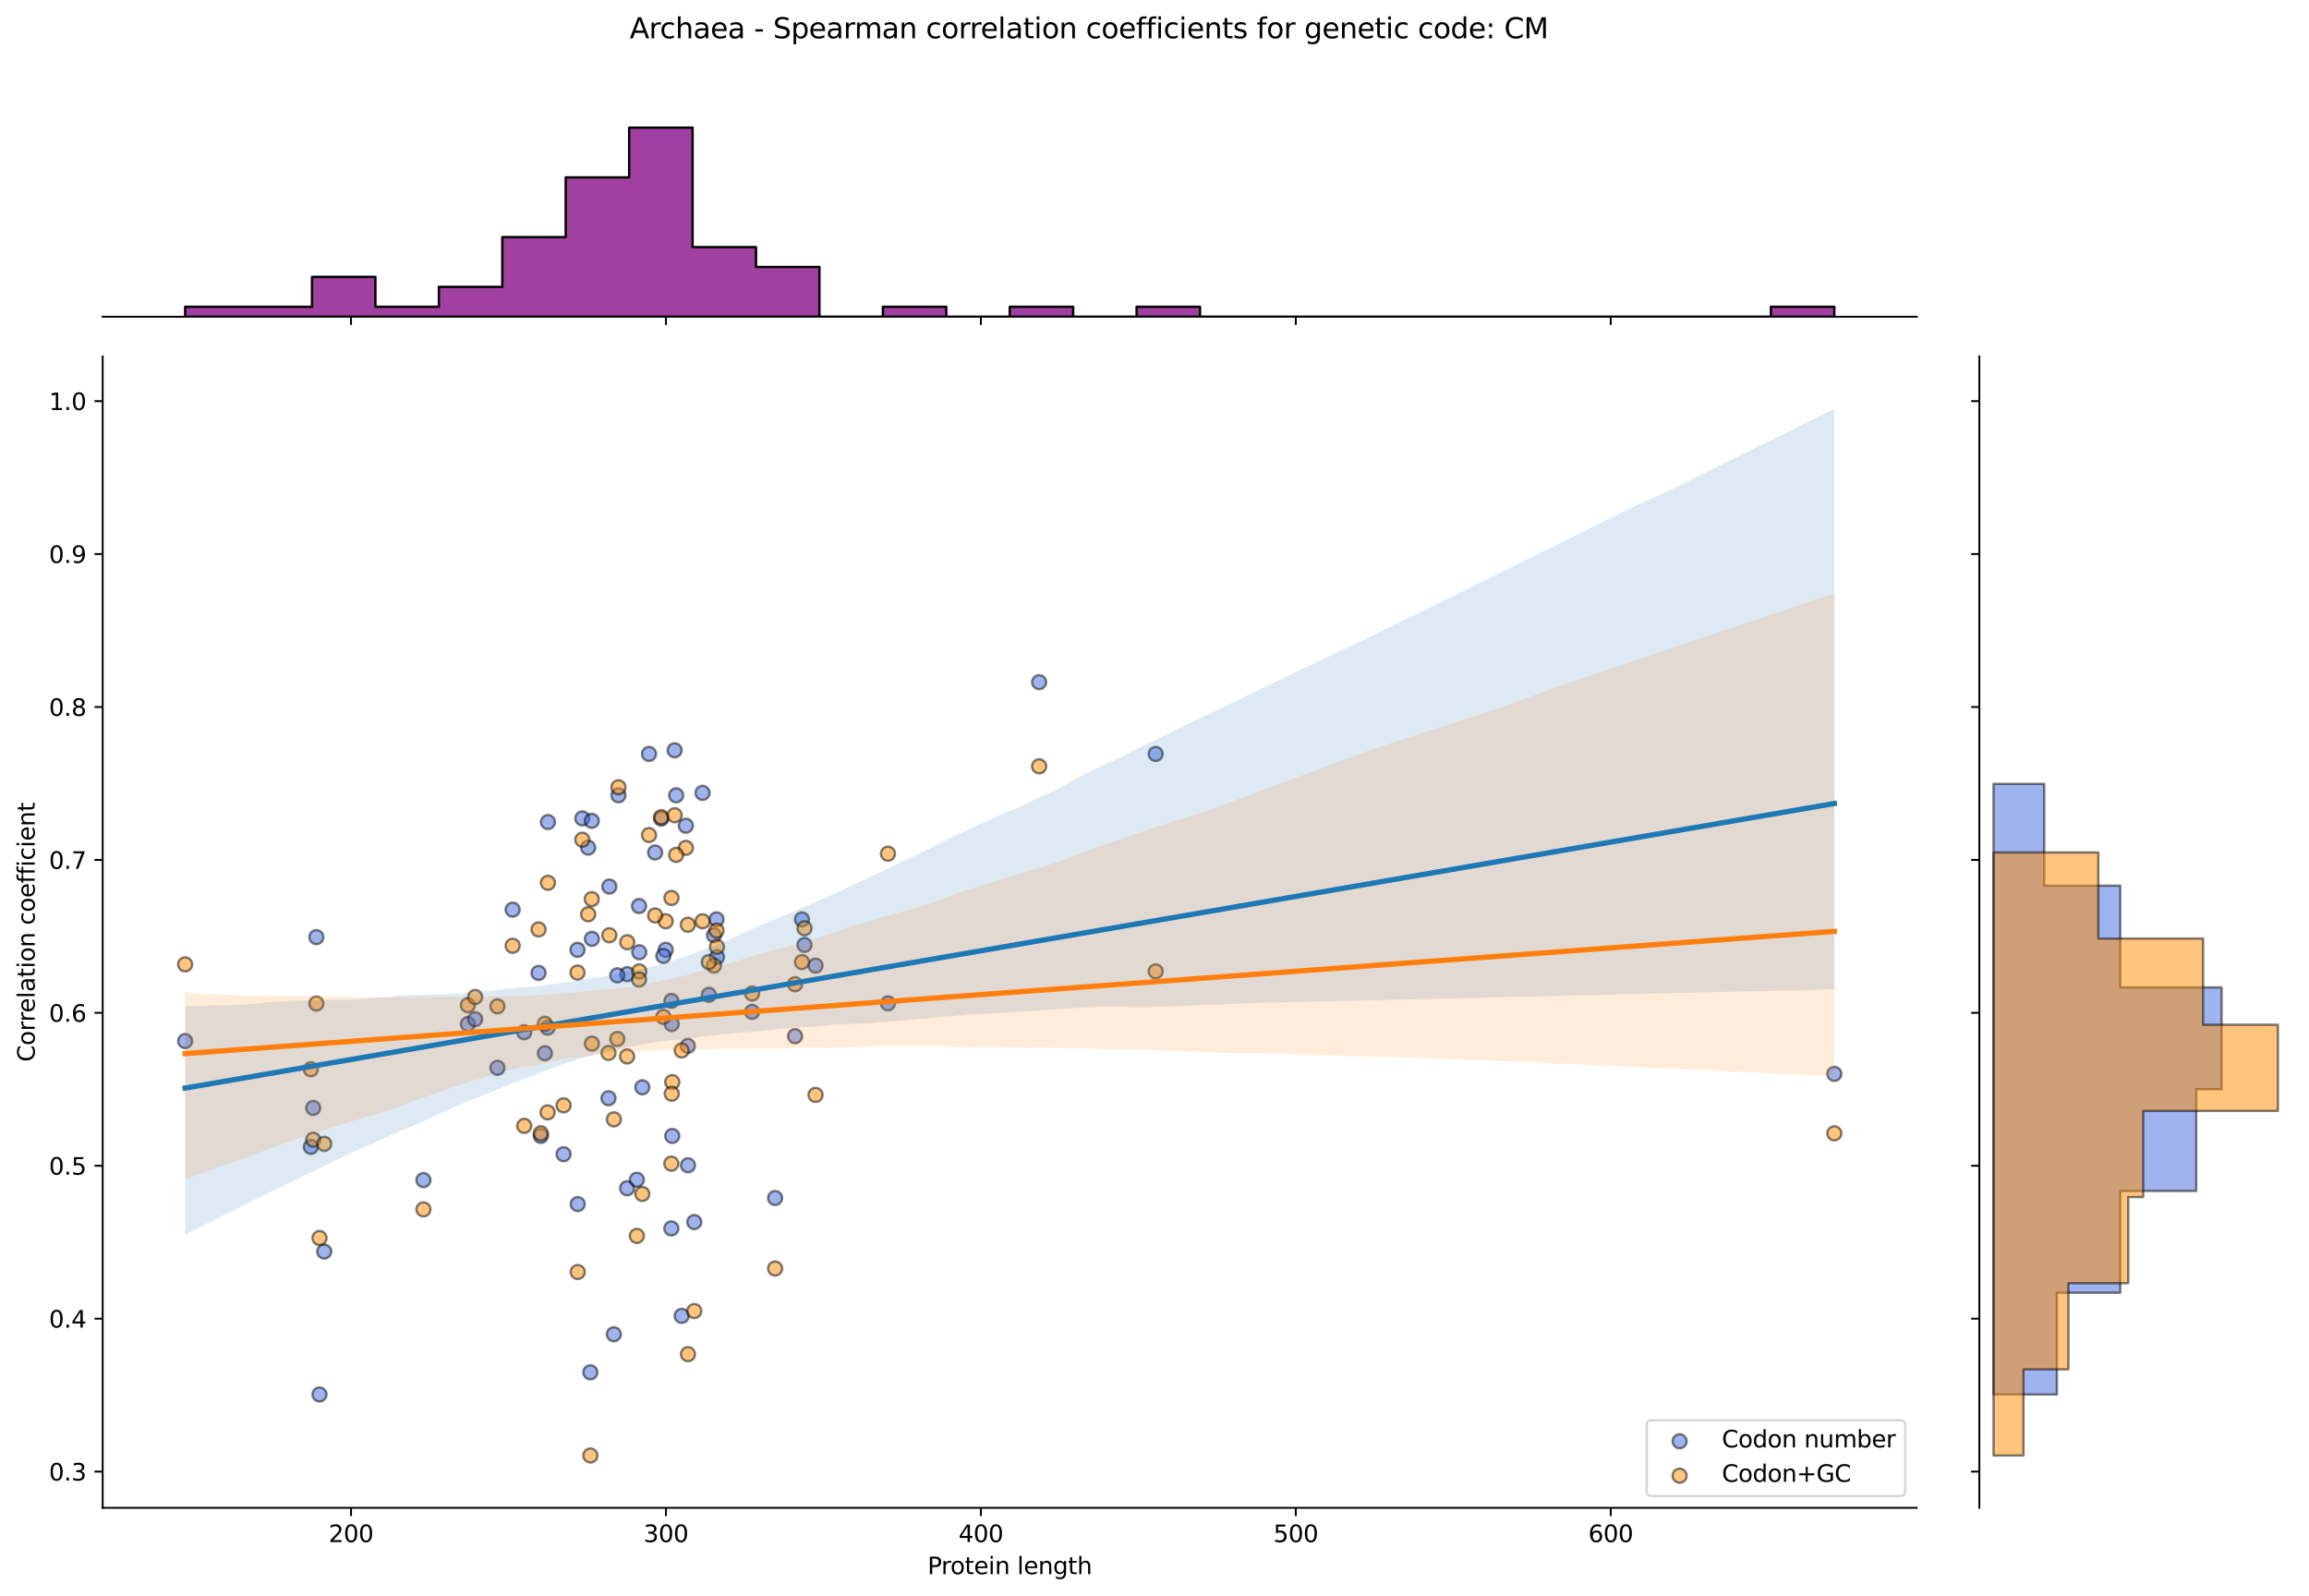 <?xml version="1.0" encoding="utf-8" standalone="no"?>
<!DOCTYPE svg PUBLIC "-//W3C//DTD SVG 1.1//EN"
  "http://www.w3.org/Graphics/SVG/1.1/DTD/svg11.dtd">
<svg xmlns:xlink="http://www.w3.org/1999/xlink" width="984.456pt" height="680.423pt" viewBox="0 0 984.456 680.423" xmlns="http://www.w3.org/2000/svg" version="1.1">
 <defs>
  <style type="text/css">*{stroke-linejoin: round; stroke-linecap: butt}</style>
 </defs>
 <g id="figure_1">
  <g id="patch_1">
   <path d="M 0 680.423 
L 984.456 680.423 
L 984.456 0 
L 0 0 
z
" style="fill: #ffffff"/>
  </g>
  <g id="axes_1">
   <g id="patch_2">
    <path d="M 43.781 642.867 
L 817.232 642.867 
L 817.232 151.966 
L 43.781 151.966 
z
" style="fill: #ffffff"/>
   </g>
   <g id="PathCollection_1">
    <defs>
     <path id="mae74b3a93f" d="M 0 3 
C 0.796 3 1.559 2.684 2.121 2.121 
C 2.684 1.559 3 0.796 3 0 
C 3 -0.796 2.684 -1.559 2.121 -2.121 
C 1.559 -2.684 0.796 -3 0 -3 
C -0.796 -3 -1.559 -2.684 -2.121 -2.121 
C -2.684 -1.559 -3 -0.796 -3 0 
C -3 0.796 -2.684 1.559 -2.121 2.121 
C -1.559 2.684 -0.796 3 0 3 
z
" style="stroke: #000000; stroke-opacity: 0.5"/>
    </defs>
    <g clip-path="url(#pa6fd80fe0a)">
     <use xlink:href="#mae74b3a93f" x="230.582" y="484.31" style="fill: #4169e1; fill-opacity: 0.5; stroke: #000000; stroke-opacity: 0.5"/>
     <use xlink:href="#mae74b3a93f" x="250.772" y="361.38" style="fill: #4169e1; fill-opacity: 0.5; stroke: #000000; stroke-opacity: 0.5"/>
     <use xlink:href="#mae74b3a93f" x="259.792" y="377.978" style="fill: #4169e1; fill-opacity: 0.5; stroke: #000000; stroke-opacity: 0.5"/>
     <use xlink:href="#mae74b3a93f" x="259.44" y="468.231" style="fill: #4169e1; fill-opacity: 0.5; stroke: #000000; stroke-opacity: 0.5"/>
     <use xlink:href="#mae74b3a93f" x="283.831" y="404.95" style="fill: #4169e1; fill-opacity: 0.5; stroke: #000000; stroke-opacity: 0.5"/>
     <use xlink:href="#mae74b3a93f" x="212.091" y="455.263" style="fill: #4169e1; fill-opacity: 0.5; stroke: #000000; stroke-opacity: 0.5"/>
     <use xlink:href="#mae74b3a93f" x="293.262" y="445.927" style="fill: #4169e1; fill-opacity: 0.5; stroke: #000000; stroke-opacity: 0.5"/>
     <use xlink:href="#mae74b3a93f" x="267.432" y="415.324" style="fill: #4169e1; fill-opacity: 0.5; stroke: #000000; stroke-opacity: 0.5"/>
     <use xlink:href="#mae74b3a93f" x="492.719" y="321.44" style="fill: #4169e1; fill-opacity: 0.5; stroke: #000000; stroke-opacity: 0.5"/>
     <use xlink:href="#mae74b3a93f" x="136.227" y="594.537" style="fill: #4169e1; fill-opacity: 0.5; stroke: #000000; stroke-opacity: 0.5"/>
     <use xlink:href="#mae74b3a93f" x="180.537" y="503.122" style="fill: #4169e1; fill-opacity: 0.5; stroke: #000000; stroke-opacity: 0.5"/>
     <use xlink:href="#mae74b3a93f" x="305.497" y="391.983" style="fill: #4169e1; fill-opacity: 0.5; stroke: #000000; stroke-opacity: 0.5"/>
     <use xlink:href="#mae74b3a93f" x="223.504" y="440.1" style="fill: #4169e1; fill-opacity: 0.5; stroke: #000000; stroke-opacity: 0.5"/>
     <use xlink:href="#mae74b3a93f" x="246.318" y="513.357" style="fill: #4169e1; fill-opacity: 0.5; stroke: #000000; stroke-opacity: 0.5"/>
     <use xlink:href="#mae74b3a93f" x="286.228" y="523.731" style="fill: #4169e1; fill-opacity: 0.5; stroke: #000000; stroke-opacity: 0.5"/>
     <use xlink:href="#mae74b3a93f" x="248.277" y="348.931" style="fill: #4169e1; fill-opacity: 0.5; stroke: #000000; stroke-opacity: 0.5"/>
     <use xlink:href="#mae74b3a93f" x="232.315" y="449.039" style="fill: #4169e1; fill-opacity: 0.5; stroke: #000000; stroke-opacity: 0.5"/>
     <use xlink:href="#mae74b3a93f" x="347.715" y="411.693" style="fill: #4169e1; fill-opacity: 0.5; stroke: #000000; stroke-opacity: 0.5"/>
     <use xlink:href="#mae74b3a93f" x="229.621" y="414.805" style="fill: #4169e1; fill-opacity: 0.5; stroke: #000000; stroke-opacity: 0.5"/>
     <use xlink:href="#mae74b3a93f" x="261.722" y="568.858" style="fill: #4169e1; fill-opacity: 0.5; stroke: #000000; stroke-opacity: 0.5"/>
     <use xlink:href="#mae74b3a93f" x="292.43" y="352.043" style="fill: #4169e1; fill-opacity: 0.5; stroke: #000000; stroke-opacity: 0.5"/>
     <use xlink:href="#mae74b3a93f" x="263.685" y="339.076" style="fill: #4169e1; fill-opacity: 0.5; stroke: #000000; stroke-opacity: 0.5"/>
     <use xlink:href="#mae74b3a93f" x="252.362" y="400.282" style="fill: #4169e1; fill-opacity: 0.5; stroke: #000000; stroke-opacity: 0.5"/>
     <use xlink:href="#mae74b3a93f" x="267.366" y="506.614" style="fill: #4169e1; fill-opacity: 0.5; stroke: #000000; stroke-opacity: 0.5"/>
     <use xlink:href="#mae74b3a93f" x="443.039" y="290.837" style="fill: #4169e1; fill-opacity: 0.5; stroke: #000000; stroke-opacity: 0.5"/>
     <use xlink:href="#mae74b3a93f" x="272.546" y="405.987" style="fill: #4169e1; fill-opacity: 0.5; stroke: #000000; stroke-opacity: 0.5"/>
     <use xlink:href="#mae74b3a93f" x="282.823" y="407.544" style="fill: #4169e1; fill-opacity: 0.5; stroke: #000000; stroke-opacity: 0.5"/>
     <use xlink:href="#mae74b3a93f" x="134.885" y="399.545" style="fill: #4169e1; fill-opacity: 0.5; stroke: #000000; stroke-opacity: 0.5"/>
     <use xlink:href="#mae74b3a93f" x="338.978" y="441.777" style="fill: #4169e1; fill-opacity: 0.5; stroke: #000000; stroke-opacity: 0.5"/>
     <use xlink:href="#mae74b3a93f" x="252.301" y="349.968" style="fill: #4169e1; fill-opacity: 0.5; stroke: #000000; stroke-opacity: 0.5"/>
     <use xlink:href="#mae74b3a93f" x="782.075" y="457.842" style="fill: #4169e1; fill-opacity: 0.5; stroke: #000000; stroke-opacity: 0.5"/>
     <use xlink:href="#mae74b3a93f" x="78.938" y="443.852" style="fill: #4169e1; fill-opacity: 0.5; stroke: #000000; stroke-opacity: 0.5"/>
     <use xlink:href="#mae74b3a93f" x="272.454" y="386.277" style="fill: #4169e1; fill-opacity: 0.5; stroke: #000000; stroke-opacity: 0.5"/>
     <use xlink:href="#mae74b3a93f" x="286.623" y="484.31" style="fill: #4169e1; fill-opacity: 0.5; stroke: #000000; stroke-opacity: 0.5"/>
     <use xlink:href="#mae74b3a93f" x="263.188" y="415.843" style="fill: #4169e1; fill-opacity: 0.5; stroke: #000000; stroke-opacity: 0.5"/>
     <use xlink:href="#mae74b3a93f" x="304.423" y="398.726" style="fill: #4169e1; fill-opacity: 0.5; stroke: #000000; stroke-opacity: 0.5"/>
     <use xlink:href="#mae74b3a93f" x="240.288" y="492.091" style="fill: #4169e1; fill-opacity: 0.5; stroke: #000000; stroke-opacity: 0.5"/>
     <use xlink:href="#mae74b3a93f" x="305.686" y="408.062" style="fill: #4169e1; fill-opacity: 0.5; stroke: #000000; stroke-opacity: 0.5"/>
     <use xlink:href="#mae74b3a93f" x="288.281" y="339.076" style="fill: #4169e1; fill-opacity: 0.5; stroke: #000000; stroke-opacity: 0.5"/>
     <use xlink:href="#mae74b3a93f" x="133.542" y="472.367" style="fill: #4169e1; fill-opacity: 0.5; stroke: #000000; stroke-opacity: 0.5"/>
     <use xlink:href="#mae74b3a93f" x="199.469" y="436.59" style="fill: #4169e1; fill-opacity: 0.5; stroke: #000000; stroke-opacity: 0.5"/>
     <use xlink:href="#mae74b3a93f" x="202.582" y="434.516" style="fill: #4169e1; fill-opacity: 0.5; stroke: #000000; stroke-opacity: 0.5"/>
     <use xlink:href="#mae74b3a93f" x="276.706" y="321.44" style="fill: #4169e1; fill-opacity: 0.5; stroke: #000000; stroke-opacity: 0.5"/>
     <use xlink:href="#mae74b3a93f" x="273.854" y="463.563" style="fill: #4169e1; fill-opacity: 0.5; stroke: #000000; stroke-opacity: 0.5"/>
     <use xlink:href="#mae74b3a93f" x="378.588" y="427.773" style="fill: #4169e1; fill-opacity: 0.5; stroke: #000000; stroke-opacity: 0.5"/>
     <use xlink:href="#mae74b3a93f" x="286.399" y="436.59" style="fill: #4169e1; fill-opacity: 0.5; stroke: #000000; stroke-opacity: 0.5"/>
     <use xlink:href="#mae74b3a93f" x="281.912" y="349.012" style="fill: #4169e1; fill-opacity: 0.5; stroke: #000000; stroke-opacity: 0.5"/>
     <use xlink:href="#mae74b3a93f" x="320.668" y="431.404" style="fill: #4169e1; fill-opacity: 0.5; stroke: #000000; stroke-opacity: 0.5"/>
     <use xlink:href="#mae74b3a93f" x="246.223" y="404.95" style="fill: #4169e1; fill-opacity: 0.5; stroke: #000000; stroke-opacity: 0.5"/>
     <use xlink:href="#mae74b3a93f" x="233.612" y="350.487" style="fill: #4169e1; fill-opacity: 0.5; stroke: #000000; stroke-opacity: 0.5"/>
     <use xlink:href="#mae74b3a93f" x="341.918" y="391.983" style="fill: #4169e1; fill-opacity: 0.5; stroke: #000000; stroke-opacity: 0.5"/>
     <use xlink:href="#mae74b3a93f" x="286.278" y="426.735" style="fill: #4169e1; fill-opacity: 0.5; stroke: #000000; stroke-opacity: 0.5"/>
     <use xlink:href="#mae74b3a93f" x="330.474" y="510.764" style="fill: #4169e1; fill-opacity: 0.5; stroke: #000000; stroke-opacity: 0.5"/>
     <use xlink:href="#mae74b3a93f" x="138.242" y="533.586" style="fill: #4169e1; fill-opacity: 0.5; stroke: #000000; stroke-opacity: 0.5"/>
     <use xlink:href="#mae74b3a93f" x="132.535" y="488.979" style="fill: #4169e1; fill-opacity: 0.5; stroke: #000000; stroke-opacity: 0.5"/>
     <use xlink:href="#mae74b3a93f" x="343.006" y="402.875" style="fill: #4169e1; fill-opacity: 0.5; stroke: #000000; stroke-opacity: 0.5"/>
     <use xlink:href="#mae74b3a93f" x="271.528" y="502.983" style="fill: #4169e1; fill-opacity: 0.5; stroke: #000000; stroke-opacity: 0.5"/>
     <use xlink:href="#mae74b3a93f" x="293.326" y="496.814" style="fill: #4169e1; fill-opacity: 0.5; stroke: #000000; stroke-opacity: 0.5"/>
     <use xlink:href="#mae74b3a93f" x="302.232" y="424.142" style="fill: #4169e1; fill-opacity: 0.5; stroke: #000000; stroke-opacity: 0.5"/>
     <use xlink:href="#mae74b3a93f" x="299.536" y="338.038" style="fill: #4169e1; fill-opacity: 0.5; stroke: #000000; stroke-opacity: 0.5"/>
     <use xlink:href="#mae74b3a93f" x="233.474" y="438.147" style="fill: #4169e1; fill-opacity: 0.5; stroke: #000000; stroke-opacity: 0.5"/>
     <use xlink:href="#mae74b3a93f" x="296.011" y="521.038" style="fill: #4169e1; fill-opacity: 0.5; stroke: #000000; stroke-opacity: 0.5"/>
     <use xlink:href="#mae74b3a93f" x="218.581" y="387.833" style="fill: #4169e1; fill-opacity: 0.5; stroke: #000000; stroke-opacity: 0.5"/>
     <use xlink:href="#mae74b3a93f" x="279.323" y="363.454" style="fill: #4169e1; fill-opacity: 0.5; stroke: #000000; stroke-opacity: 0.5"/>
     <use xlink:href="#mae74b3a93f" x="287.651" y="319.884" style="fill: #4169e1; fill-opacity: 0.5; stroke: #000000; stroke-opacity: 0.5"/>
     <use xlink:href="#mae74b3a93f" x="251.701" y="585.078" style="fill: #4169e1; fill-opacity: 0.5; stroke: #000000; stroke-opacity: 0.5"/>
     <use xlink:href="#mae74b3a93f" x="290.64" y="561.029" style="fill: #4169e1; fill-opacity: 0.5; stroke: #000000; stroke-opacity: 0.5"/>
    </g>
   </g>
   <g id="PathCollection_2">
    <defs>
     <path id="m74217b7252" d="M 0 3 
C 0.796 3 1.559 2.684 2.121 2.121 
C 2.684 1.559 3 0.796 3 0 
C 3 -0.796 2.684 -1.559 2.121 -2.121 
C 1.559 -2.684 0.796 -3 0 -3 
C -0.796 -3 -1.559 -2.684 -2.121 -2.121 
C -2.684 -1.559 -3 -0.796 -3 0 
C -3 0.796 -2.684 1.559 -2.121 2.121 
C -1.559 2.684 -0.796 3 0 3 
z
" style="stroke: #000000; stroke-opacity: 0.5"/>
    </defs>
    <g clip-path="url(#pa6fd80fe0a)">
     <use xlink:href="#m74217b7252" x="230.582" y="483.204" style="fill: #ff8c00; fill-opacity: 0.5; stroke: #000000; stroke-opacity: 0.5"/>
     <use xlink:href="#m74217b7252" x="250.772" y="389.805" style="fill: #ff8c00; fill-opacity: 0.5; stroke: #000000; stroke-opacity: 0.5"/>
     <use xlink:href="#m74217b7252" x="259.792" y="398.747" style="fill: #ff8c00; fill-opacity: 0.5; stroke: #000000; stroke-opacity: 0.5"/>
     <use xlink:href="#m74217b7252" x="259.44" y="448.925" style="fill: #ff8c00; fill-opacity: 0.5; stroke: #000000; stroke-opacity: 0.5"/>
     <use xlink:href="#m74217b7252" x="283.831" y="392.786" style="fill: #ff8c00; fill-opacity: 0.5; stroke: #000000; stroke-opacity: 0.5"/>
     <use xlink:href="#m74217b7252" x="212.091" y="429.052" style="fill: #ff8c00; fill-opacity: 0.5; stroke: #000000; stroke-opacity: 0.5"/>
     <use xlink:href="#m74217b7252" x="293.262" y="394.276" style="fill: #ff8c00; fill-opacity: 0.5; stroke: #000000; stroke-opacity: 0.5"/>
     <use xlink:href="#m74217b7252" x="267.432" y="401.728" style="fill: #ff8c00; fill-opacity: 0.5; stroke: #000000; stroke-opacity: 0.5"/>
     <use xlink:href="#m74217b7252" x="492.719" y="414.148" style="fill: #ff8c00; fill-opacity: 0.5; stroke: #000000; stroke-opacity: 0.5"/>
     <use xlink:href="#m74217b7252" x="136.227" y="527.824" style="fill: #ff8c00; fill-opacity: 0.5; stroke: #000000; stroke-opacity: 0.5"/>
     <use xlink:href="#m74217b7252" x="180.537" y="515.629" style="fill: #ff8c00; fill-opacity: 0.5; stroke: #000000; stroke-opacity: 0.5"/>
     <use xlink:href="#m74217b7252" x="305.497" y="396.76" style="fill: #ff8c00; fill-opacity: 0.5; stroke: #000000; stroke-opacity: 0.5"/>
     <use xlink:href="#m74217b7252" x="223.504" y="480.011" style="fill: #ff8c00; fill-opacity: 0.5; stroke: #000000; stroke-opacity: 0.5"/>
     <use xlink:href="#m74217b7252" x="246.318" y="542.324" style="fill: #ff8c00; fill-opacity: 0.5; stroke: #000000; stroke-opacity: 0.5"/>
     <use xlink:href="#m74217b7252" x="286.228" y="496.121" style="fill: #ff8c00; fill-opacity: 0.5; stroke: #000000; stroke-opacity: 0.5"/>
     <use xlink:href="#m74217b7252" x="248.277" y="358.009" style="fill: #ff8c00; fill-opacity: 0.5; stroke: #000000; stroke-opacity: 0.5"/>
     <use xlink:href="#m74217b7252" x="232.315" y="436.504" style="fill: #ff8c00; fill-opacity: 0.5; stroke: #000000; stroke-opacity: 0.5"/>
     <use xlink:href="#m74217b7252" x="347.715" y="466.809" style="fill: #ff8c00; fill-opacity: 0.5; stroke: #000000; stroke-opacity: 0.5"/>
     <use xlink:href="#m74217b7252" x="229.621" y="396.263" style="fill: #ff8c00; fill-opacity: 0.5; stroke: #000000; stroke-opacity: 0.5"/>
     <use xlink:href="#m74217b7252" x="261.722" y="477.242" style="fill: #ff8c00; fill-opacity: 0.5; stroke: #000000; stroke-opacity: 0.5"/>
     <use xlink:href="#m74217b7252" x="292.43" y="361.487" style="fill: #ff8c00; fill-opacity: 0.5; stroke: #000000; stroke-opacity: 0.5"/>
     <use xlink:href="#m74217b7252" x="263.685" y="335.653" style="fill: #ff8c00; fill-opacity: 0.5; stroke: #000000; stroke-opacity: 0.5"/>
     <use xlink:href="#m74217b7252" x="252.362" y="444.95" style="fill: #ff8c00; fill-opacity: 0.5; stroke: #000000; stroke-opacity: 0.5"/>
     <use xlink:href="#m74217b7252" x="267.366" y="450.415" style="fill: #ff8c00; fill-opacity: 0.5; stroke: #000000; stroke-opacity: 0.5"/>
     <use xlink:href="#m74217b7252" x="443.039" y="326.711" style="fill: #ff8c00; fill-opacity: 0.5; stroke: #000000; stroke-opacity: 0.5"/>
     <use xlink:href="#m74217b7252" x="272.546" y="414.148" style="fill: #ff8c00; fill-opacity: 0.5; stroke: #000000; stroke-opacity: 0.5"/>
     <use xlink:href="#m74217b7252" x="282.823" y="433.524" style="fill: #ff8c00; fill-opacity: 0.5; stroke: #000000; stroke-opacity: 0.5"/>
     <use xlink:href="#m74217b7252" x="134.885" y="427.861" style="fill: #ff8c00; fill-opacity: 0.5; stroke: #000000; stroke-opacity: 0.5"/>
     <use xlink:href="#m74217b7252" x="338.978" y="419.613" style="fill: #ff8c00; fill-opacity: 0.5; stroke: #000000; stroke-opacity: 0.5"/>
     <use xlink:href="#m74217b7252" x="252.301" y="383.346" style="fill: #ff8c00; fill-opacity: 0.5; stroke: #000000; stroke-opacity: 0.5"/>
     <use xlink:href="#m74217b7252" x="782.075" y="483.197" style="fill: #ff8c00; fill-opacity: 0.5; stroke: #000000; stroke-opacity: 0.5"/>
     <use xlink:href="#m74217b7252" x="78.938" y="411.167" style="fill: #ff8c00; fill-opacity: 0.5; stroke: #000000; stroke-opacity: 0.5"/>
     <use xlink:href="#m74217b7252" x="272.454" y="417.626" style="fill: #ff8c00; fill-opacity: 0.5; stroke: #000000; stroke-opacity: 0.5"/>
     <use xlink:href="#m74217b7252" x="286.623" y="461.345" style="fill: #ff8c00; fill-opacity: 0.5; stroke: #000000; stroke-opacity: 0.5"/>
     <use xlink:href="#m74217b7252" x="263.188" y="442.963" style="fill: #ff8c00; fill-opacity: 0.5; stroke: #000000; stroke-opacity: 0.5"/>
     <use xlink:href="#m74217b7252" x="304.423" y="411.664" style="fill: #ff8c00; fill-opacity: 0.5; stroke: #000000; stroke-opacity: 0.5"/>
     <use xlink:href="#m74217b7252" x="240.288" y="471.281" style="fill: #ff8c00; fill-opacity: 0.5; stroke: #000000; stroke-opacity: 0.5"/>
     <use xlink:href="#m74217b7252" x="305.686" y="403.715" style="fill: #ff8c00; fill-opacity: 0.5; stroke: #000000; stroke-opacity: 0.5"/>
     <use xlink:href="#m74217b7252" x="288.281" y="364.468" style="fill: #ff8c00; fill-opacity: 0.5; stroke: #000000; stroke-opacity: 0.5"/>
     <use xlink:href="#m74217b7252" x="133.542" y="485.92" style="fill: #ff8c00; fill-opacity: 0.5; stroke: #000000; stroke-opacity: 0.5"/>
     <use xlink:href="#m74217b7252" x="199.469" y="428.556" style="fill: #ff8c00; fill-opacity: 0.5; stroke: #000000; stroke-opacity: 0.5"/>
     <use xlink:href="#m74217b7252" x="202.582" y="425.078" style="fill: #ff8c00; fill-opacity: 0.5; stroke: #000000; stroke-opacity: 0.5"/>
     <use xlink:href="#m74217b7252" x="276.706" y="356.022" style="fill: #ff8c00; fill-opacity: 0.5; stroke: #000000; stroke-opacity: 0.5"/>
     <use xlink:href="#m74217b7252" x="273.854" y="509.038" style="fill: #ff8c00; fill-opacity: 0.5; stroke: #000000; stroke-opacity: 0.5"/>
     <use xlink:href="#m74217b7252" x="378.588" y="363.971" style="fill: #ff8c00; fill-opacity: 0.5; stroke: #000000; stroke-opacity: 0.5"/>
     <use xlink:href="#m74217b7252" x="286.399" y="466.313" style="fill: #ff8c00; fill-opacity: 0.5; stroke: #000000; stroke-opacity: 0.5"/>
     <use xlink:href="#m74217b7252" x="281.912" y="348.392" style="fill: #ff8c00; fill-opacity: 0.5; stroke: #000000; stroke-opacity: 0.5"/>
     <use xlink:href="#m74217b7252" x="320.668" y="423.588" style="fill: #ff8c00; fill-opacity: 0.5; stroke: #000000; stroke-opacity: 0.5"/>
     <use xlink:href="#m74217b7252" x="246.223" y="414.645" style="fill: #ff8c00; fill-opacity: 0.5; stroke: #000000; stroke-opacity: 0.5"/>
     <use xlink:href="#m74217b7252" x="233.612" y="376.391" style="fill: #ff8c00; fill-opacity: 0.5; stroke: #000000; stroke-opacity: 0.5"/>
     <use xlink:href="#m74217b7252" x="341.918" y="410.174" style="fill: #ff8c00; fill-opacity: 0.5; stroke: #000000; stroke-opacity: 0.5"/>
     <use xlink:href="#m74217b7252" x="286.278" y="382.85" style="fill: #ff8c00; fill-opacity: 0.5; stroke: #000000; stroke-opacity: 0.5"/>
     <use xlink:href="#m74217b7252" x="330.474" y="540.833" style="fill: #ff8c00; fill-opacity: 0.5; stroke: #000000; stroke-opacity: 0.5"/>
     <use xlink:href="#m74217b7252" x="138.242" y="487.675" style="fill: #ff8c00; fill-opacity: 0.5; stroke: #000000; stroke-opacity: 0.5"/>
     <use xlink:href="#m74217b7252" x="132.535" y="455.88" style="fill: #ff8c00; fill-opacity: 0.5; stroke: #000000; stroke-opacity: 0.5"/>
     <use xlink:href="#m74217b7252" x="343.006" y="395.767" style="fill: #ff8c00; fill-opacity: 0.5; stroke: #000000; stroke-opacity: 0.5"/>
     <use xlink:href="#m74217b7252" x="271.528" y="526.923" style="fill: #ff8c00; fill-opacity: 0.5; stroke: #000000; stroke-opacity: 0.5"/>
     <use xlink:href="#m74217b7252" x="293.326" y="577.354" style="fill: #ff8c00; fill-opacity: 0.5; stroke: #000000; stroke-opacity: 0.5"/>
     <use xlink:href="#m74217b7252" x="302.232" y="410.174" style="fill: #ff8c00; fill-opacity: 0.5; stroke: #000000; stroke-opacity: 0.5"/>
     <use xlink:href="#m74217b7252" x="299.536" y="392.786" style="fill: #ff8c00; fill-opacity: 0.5; stroke: #000000; stroke-opacity: 0.5"/>
     <use xlink:href="#m74217b7252" x="233.474" y="474.262" style="fill: #ff8c00; fill-opacity: 0.5; stroke: #000000; stroke-opacity: 0.5"/>
     <use xlink:href="#m74217b7252" x="296.011" y="558.966" style="fill: #ff8c00; fill-opacity: 0.5; stroke: #000000; stroke-opacity: 0.5"/>
     <use xlink:href="#m74217b7252" x="218.581" y="403.219" style="fill: #ff8c00; fill-opacity: 0.5; stroke: #000000; stroke-opacity: 0.5"/>
     <use xlink:href="#m74217b7252" x="279.323" y="390.302" style="fill: #ff8c00; fill-opacity: 0.5; stroke: #000000; stroke-opacity: 0.5"/>
     <use xlink:href="#m74217b7252" x="287.651" y="347.577" style="fill: #ff8c00; fill-opacity: 0.5; stroke: #000000; stroke-opacity: 0.5"/>
     <use xlink:href="#m74217b7252" x="251.701" y="620.553" style="fill: #ff8c00; fill-opacity: 0.5; stroke: #000000; stroke-opacity: 0.5"/>
     <use xlink:href="#m74217b7252" x="290.64" y="447.867" style="fill: #ff8c00; fill-opacity: 0.5; stroke: #000000; stroke-opacity: 0.5"/>
    </g>
   </g>
   <g id="PolyCollection_1">
    <path d="M 78.938 428.985 
L 78.938 526.295 
L 86.04 522.745 
L 93.143 519.195 
L 100.245 515.769 
L 107.348 512.095 
L 114.45 508.547 
L 121.552 505.225 
L 128.655 501.689 
L 135.757 498.213 
L 142.86 494.773 
L 149.962 491.369 
L 157.064 488.377 
L 164.167 485.088 
L 171.269 482.015 
L 178.372 478.951 
L 185.474 475.64 
L 192.576 472.459 
L 199.679 469.512 
L 206.781 466.616 
L 213.884 463.803 
L 220.986 460.841 
L 228.088 458.252 
L 235.191 455.451 
L 242.293 452.98 
L 249.396 450.662 
L 256.498 448.923 
L 263.6 447.458 
L 270.703 445.963 
L 277.805 444.518 
L 284.908 443.571 
L 292.01 443.052 
L 299.112 442.038 
L 306.215 441.131 
L 313.317 440.482 
L 320.419 439.928 
L 327.522 439.281 
L 334.624 438.512 
L 341.727 437.919 
L 348.829 437.643 
L 355.931 436.843 
L 363.034 436.542 
L 370.136 436.338 
L 377.239 435.708 
L 384.341 435.13 
L 391.443 434.397 
L 398.546 433.813 
L 405.648 433.264 
L 412.751 432.509 
L 419.853 432.237 
L 426.955 431.822 
L 434.058 431.398 
L 441.16 430.919 
L 448.263 430.432 
L 455.365 429.951 
L 462.467 429.489 
L 469.57 429.213 
L 476.672 429.136 
L 483.775 429.369 
L 490.877 429.331 
L 497.979 429.061 
L 505.082 428.787 
L 512.184 428.512 
L 519.287 428.284 
L 526.389 427.954 
L 533.491 427.69 
L 540.594 427.455 
L 547.696 427.346 
L 554.799 427.182 
L 561.901 427.014 
L 569.003 426.847 
L 576.106 426.68 
L 583.208 426.512 
L 590.31 426.345 
L 597.413 426.178 
L 604.515 426.011 
L 611.618 425.843 
L 618.72 425.676 
L 625.822 425.509 
L 632.925 425.341 
L 640.027 425.172 
L 647.13 425.003 
L 654.232 424.833 
L 661.334 424.663 
L 668.437 424.493 
L 675.539 424.324 
L 682.642 424.154 
L 689.744 423.984 
L 696.846 423.815 
L 703.949 423.645 
L 711.051 423.475 
L 718.154 423.305 
L 725.256 423.136 
L 732.358 422.966 
L 739.461 422.796 
L 746.563 422.626 
L 753.666 422.457 
L 760.768 422.393 
L 767.87 422.196 
L 774.973 422 
L 782.075 421.802 
L 782.075 174.279 
L 782.075 174.279 
L 774.973 177.794 
L 767.87 181.309 
L 760.768 184.824 
L 753.666 188.339 
L 746.563 191.854 
L 739.461 195.369 
L 732.358 198.883 
L 725.256 202.398 
L 718.154 205.913 
L 711.051 209.41 
L 703.949 212.645 
L 696.846 215.879 
L 689.744 219.387 
L 682.642 222.896 
L 675.539 226.411 
L 668.437 229.931 
L 661.334 233.416 
L 654.232 236.942 
L 647.13 240.481 
L 640.027 243.993 
L 632.925 247.429 
L 625.822 251.029 
L 618.72 254.541 
L 611.618 258.053 
L 604.515 261.565 
L 597.413 264.998 
L 590.31 268.421 
L 583.208 272 
L 576.106 275.335 
L 569.003 278.667 
L 561.901 282.077 
L 554.799 285.486 
L 547.696 288.896 
L 540.594 292.314 
L 533.491 295.737 
L 526.389 299.16 
L 519.287 302.524 
L 512.184 305.991 
L 505.082 309.403 
L 497.979 312.824 
L 490.877 316.246 
L 483.775 319.773 
L 476.672 323.411 
L 469.57 326.646 
L 462.467 329.993 
L 455.365 333.891 
L 448.263 337.7 
L 441.16 340.879 
L 434.058 344.269 
L 426.955 347.237 
L 419.853 350.409 
L 412.751 353.809 
L 405.648 357.003 
L 398.546 360.652 
L 391.443 364.263 
L 384.341 367.488 
L 377.239 370.895 
L 370.136 374.317 
L 363.034 377.737 
L 355.931 381.037 
L 348.829 384.152 
L 341.727 387.14 
L 334.624 390.239 
L 327.522 393.177 
L 320.419 396.133 
L 313.317 399.497 
L 306.215 402.586 
L 299.112 405.185 
L 292.01 407.88 
L 284.908 410.206 
L 277.805 412.183 
L 270.703 413.787 
L 263.6 415.023 
L 256.498 416.583 
L 249.396 417.509 
L 242.293 418.708 
L 235.191 419.691 
L 228.088 420.573 
L 220.986 421.03 
L 213.884 421.84 
L 206.781 422.601 
L 199.679 423.373 
L 192.576 423.795 
L 185.474 423.982 
L 178.372 424.173 
L 171.269 424.384 
L 164.167 425.159 
L 157.064 425.698 
L 149.962 426.229 
L 142.86 426.287 
L 135.757 426.346 
L 128.655 426.556 
L 121.552 426.829 
L 114.45 427.262 
L 107.348 428.013 
L 100.245 428.509 
L 93.143 428.667 
L 86.04 428.826 
L 78.938 428.985 
z
" clip-path="url(#pa6fd80fe0a)" style="fill: #1f77b4; fill-opacity: 0.15"/>
   </g>
   <g id="PolyCollection_2">
    <path d="M 78.938 423.373 
L 78.938 502.789 
L 86.04 500.361 
L 93.143 497.511 
L 100.245 495.147 
L 107.348 492.621 
L 114.45 489.942 
L 121.552 487.326 
L 128.655 484.985 
L 135.757 482.658 
L 142.86 480.32 
L 149.962 477.991 
L 157.064 476.032 
L 164.167 473.905 
L 171.269 471.435 
L 178.372 468.649 
L 185.474 466.323 
L 192.576 463.656 
L 199.679 461.341 
L 206.781 459.308 
L 213.884 456.982 
L 220.986 455.334 
L 228.088 454.293 
L 235.191 452.627 
L 242.293 451.095 
L 249.396 450.427 
L 256.498 449.252 
L 263.6 448.584 
L 270.703 448.251 
L 277.805 447.778 
L 284.908 447.497 
L 292.01 447.492 
L 299.112 447.347 
L 306.215 447.206 
L 313.317 447.214 
L 320.419 447.048 
L 327.522 447.059 
L 334.624 447.019 
L 341.727 446.712 
L 348.829 446.752 
L 355.931 446.525 
L 363.034 446.593 
L 370.136 446.248 
L 377.239 445.94 
L 384.341 446.01 
L 391.443 446.078 
L 398.546 446.038 
L 405.648 446.295 
L 412.751 446.523 
L 419.853 446.429 
L 426.955 446.512 
L 434.058 446.595 
L 441.16 446.678 
L 448.263 446.761 
L 455.365 446.844 
L 462.467 447.015 
L 469.57 447.307 
L 476.672 447.33 
L 483.775 447.371 
L 490.877 447.653 
L 497.979 448.006 
L 505.082 448.281 
L 512.184 448.403 
L 519.287 448.787 
L 526.389 449.037 
L 533.491 448.971 
L 540.594 449.131 
L 547.696 449.295 
L 554.799 449.612 
L 561.901 449.852 
L 569.003 450.002 
L 576.106 450.308 
L 583.208 450.483 
L 590.31 450.587 
L 597.413 450.691 
L 604.515 450.981 
L 611.618 451.284 
L 618.72 451.586 
L 625.822 451.889 
L 632.925 452.125 
L 640.027 452.354 
L 647.13 452.658 
L 654.232 452.981 
L 661.334 453.304 
L 668.437 453.627 
L 675.539 453.95 
L 682.642 454.274 
L 689.744 454.597 
L 696.846 454.92 
L 703.949 455.238 
L 711.051 455.543 
L 718.154 455.848 
L 725.256 456.153 
L 732.358 456.538 
L 739.461 456.865 
L 746.563 457.191 
L 753.666 457.517 
L 760.768 457.843 
L 767.87 458.17 
L 774.973 458.494 
L 782.075 458.811 
L 782.075 252.978 
L 782.075 252.978 
L 774.973 255.298 
L 767.87 257.677 
L 760.768 260.078 
L 753.666 262.478 
L 746.563 264.879 
L 739.461 267.279 
L 732.358 269.68 
L 725.256 272.08 
L 718.154 274.481 
L 711.051 276.881 
L 703.949 279.282 
L 696.846 281.682 
L 689.744 284.087 
L 682.642 286.495 
L 675.539 288.903 
L 668.437 291.311 
L 661.334 293.768 
L 654.232 296.378 
L 647.13 298.988 
L 640.027 301.599 
L 632.925 303.912 
L 625.822 306.212 
L 618.72 308.512 
L 611.618 310.811 
L 604.515 313.111 
L 597.413 315.411 
L 590.31 317.743 
L 583.208 320.152 
L 576.106 322.791 
L 569.003 325.431 
L 561.901 328.078 
L 554.799 330.725 
L 547.696 333.372 
L 540.594 336.019 
L 533.491 338.654 
L 526.389 341.306 
L 519.287 343.945 
L 512.184 346.585 
L 505.082 348.699 
L 497.979 350.837 
L 490.877 353.265 
L 483.775 355.702 
L 476.672 358.144 
L 469.57 360.586 
L 462.467 363.166 
L 455.365 365.801 
L 448.263 368.358 
L 441.16 370.536 
L 434.058 372.712 
L 426.955 374.88 
L 419.853 377.048 
L 412.751 379.22 
L 405.648 381.777 
L 398.546 384.54 
L 391.443 386.738 
L 384.341 388.723 
L 377.239 390.63 
L 370.136 392.966 
L 363.034 394.721 
L 355.931 397.489 
L 348.829 399.744 
L 341.727 401.892 
L 334.624 403.793 
L 327.522 405.778 
L 320.419 407.716 
L 313.317 410.026 
L 306.215 411.998 
L 299.112 413.815 
L 292.01 416.012 
L 284.908 417.447 
L 277.805 419.075 
L 270.703 420.556 
L 263.6 421.388 
L 256.498 422.018 
L 249.396 422.707 
L 242.293 423.391 
L 235.191 423.934 
L 228.088 424.354 
L 220.986 424.598 
L 213.884 424.767 
L 206.781 424.856 
L 199.679 425.047 
L 192.576 425.006 
L 185.474 424.995 
L 178.372 425.029 
L 171.269 425.114 
L 164.167 425.136 
L 157.064 425.324 
L 149.962 425.068 
L 142.86 424.883 
L 135.757 424.801 
L 128.655 424.71 
L 121.552 424.625 
L 114.45 424.541 
L 107.348 424.451 
L 100.245 424.315 
L 93.143 423.999 
L 86.04 423.685 
L 78.938 423.373 
z
" clip-path="url(#pa6fd80fe0a)" style="fill: #ff7f0e; fill-opacity: 0.15"/>
   </g>
   <g id="matplotlib.axis_1">
    <g id="xtick_1">
     <g id="line2d_1">
      <defs>
       <path id="m6f6aefc9d0" d="M 0 0 
L 0 3.5 
" style="stroke: #000000; stroke-width: 0.8"/>
      </defs>
      <g>
       <use xlink:href="#m6f6aefc9d0" x="149.655" y="642.867" style="stroke: #000000; stroke-width: 0.8"/>
      </g>
     </g>
     <g id="text_1">
      <!-- 200 -->
      <g transform="translate(140.111 657.465) scale(0.1 -0.1)">
       <defs>
        <path id="DejaVuSans-32" d="M 1228 531 
L 3431 531 
L 3431 0 
L 469 0 
L 469 531 
Q 828 903 1448 1529 
Q 2069 2156 2228 2338 
Q 2531 2678 2651 2914 
Q 2772 3150 2772 3378 
Q 2772 3750 2511 3984 
Q 2250 4219 1831 4219 
Q 1534 4219 1204 4116 
Q 875 4013 500 3803 
L 500 4441 
Q 881 4594 1212 4672 
Q 1544 4750 1819 4750 
Q 2544 4750 2975 4387 
Q 3406 4025 3406 3419 
Q 3406 3131 3298 2873 
Q 3191 2616 2906 2266 
Q 2828 2175 2409 1742 
Q 1991 1309 1228 531 
z
" transform="scale(0.016)"/>
        <path id="DejaVuSans-30" d="M 2034 4250 
Q 1547 4250 1301 3770 
Q 1056 3291 1056 2328 
Q 1056 1369 1301 889 
Q 1547 409 2034 409 
Q 2525 409 2770 889 
Q 3016 1369 3016 2328 
Q 3016 3291 2770 3770 
Q 2525 4250 2034 4250 
z
M 2034 4750 
Q 2819 4750 3233 4129 
Q 3647 3509 3647 2328 
Q 3647 1150 3233 529 
Q 2819 -91 2034 -91 
Q 1250 -91 836 529 
Q 422 1150 422 2328 
Q 422 3509 836 4129 
Q 1250 4750 2034 4750 
z
" transform="scale(0.016)"/>
       </defs>
       <use xlink:href="#DejaVuSans-32"/>
       <use xlink:href="#DejaVuSans-30" x="63.623"/>
       <use xlink:href="#DejaVuSans-30" x="127.246"/>
      </g>
     </g>
    </g>
    <g id="xtick_2">
     <g id="line2d_2">
      <g>
       <use xlink:href="#m6f6aefc9d0" x="283.926" y="642.867" style="stroke: #000000; stroke-width: 0.8"/>
      </g>
     </g>
     <g id="text_2">
      <!-- 300 -->
      <g transform="translate(274.383 657.465) scale(0.1 -0.1)">
       <defs>
        <path id="DejaVuSans-33" d="M 2597 2516 
Q 3050 2419 3304 2112 
Q 3559 1806 3559 1356 
Q 3559 666 3084 287 
Q 2609 -91 1734 -91 
Q 1441 -91 1130 -33 
Q 819 25 488 141 
L 488 750 
Q 750 597 1062 519 
Q 1375 441 1716 441 
Q 2309 441 2620 675 
Q 2931 909 2931 1356 
Q 2931 1769 2642 2001 
Q 2353 2234 1838 2234 
L 1294 2234 
L 1294 2753 
L 1863 2753 
Q 2328 2753 2575 2939 
Q 2822 3125 2822 3475 
Q 2822 3834 2567 4026 
Q 2313 4219 1838 4219 
Q 1578 4219 1281 4162 
Q 984 4106 628 3988 
L 628 4550 
Q 988 4650 1302 4700 
Q 1616 4750 1894 4750 
Q 2613 4750 3031 4423 
Q 3450 4097 3450 3541 
Q 3450 3153 3228 2886 
Q 3006 2619 2597 2516 
z
" transform="scale(0.016)"/>
       </defs>
       <use xlink:href="#DejaVuSans-33"/>
       <use xlink:href="#DejaVuSans-30" x="63.623"/>
       <use xlink:href="#DejaVuSans-30" x="127.246"/>
      </g>
     </g>
    </g>
    <g id="xtick_3">
     <g id="line2d_3">
      <g>
       <use xlink:href="#m6f6aefc9d0" x="418.198" y="642.867" style="stroke: #000000; stroke-width: 0.8"/>
      </g>
     </g>
     <g id="text_3">
      <!-- 400 -->
      <g transform="translate(408.655 657.465) scale(0.1 -0.1)">
       <defs>
        <path id="DejaVuSans-34" d="M 2419 4116 
L 825 1625 
L 2419 1625 
L 2419 4116 
z
M 2253 4666 
L 3047 4666 
L 3047 1625 
L 3713 1625 
L 3713 1100 
L 3047 1100 
L 3047 0 
L 2419 0 
L 2419 1100 
L 313 1100 
L 313 1709 
L 2253 4666 
z
" transform="scale(0.016)"/>
       </defs>
       <use xlink:href="#DejaVuSans-34"/>
       <use xlink:href="#DejaVuSans-30" x="63.623"/>
       <use xlink:href="#DejaVuSans-30" x="127.246"/>
      </g>
     </g>
    </g>
    <g id="xtick_4">
     <g id="line2d_4">
      <g>
       <use xlink:href="#m6f6aefc9d0" x="552.47" y="642.867" style="stroke: #000000; stroke-width: 0.8"/>
      </g>
     </g>
     <g id="text_4">
      <!-- 500 -->
      <g transform="translate(542.926 657.465) scale(0.1 -0.1)">
       <defs>
        <path id="DejaVuSans-35" d="M 691 4666 
L 3169 4666 
L 3169 4134 
L 1269 4134 
L 1269 2991 
Q 1406 3038 1543 3061 
Q 1681 3084 1819 3084 
Q 2600 3084 3056 2656 
Q 3513 2228 3513 1497 
Q 3513 744 3044 326 
Q 2575 -91 1722 -91 
Q 1428 -91 1123 -41 
Q 819 9 494 109 
L 494 744 
Q 775 591 1075 516 
Q 1375 441 1709 441 
Q 2250 441 2565 725 
Q 2881 1009 2881 1497 
Q 2881 1984 2565 2268 
Q 2250 2553 1709 2553 
Q 1456 2553 1204 2497 
Q 953 2441 691 2322 
L 691 4666 
z
" transform="scale(0.016)"/>
       </defs>
       <use xlink:href="#DejaVuSans-35"/>
       <use xlink:href="#DejaVuSans-30" x="63.623"/>
       <use xlink:href="#DejaVuSans-30" x="127.246"/>
      </g>
     </g>
    </g>
    <g id="xtick_5">
     <g id="line2d_5">
      <g>
       <use xlink:href="#m6f6aefc9d0" x="686.742" y="642.867" style="stroke: #000000; stroke-width: 0.8"/>
      </g>
     </g>
     <g id="text_5">
      <!-- 600 -->
      <g transform="translate(677.198 657.465) scale(0.1 -0.1)">
       <defs>
        <path id="DejaVuSans-36" d="M 2113 2584 
Q 1688 2584 1439 2293 
Q 1191 2003 1191 1497 
Q 1191 994 1439 701 
Q 1688 409 2113 409 
Q 2538 409 2786 701 
Q 3034 994 3034 1497 
Q 3034 2003 2786 2293 
Q 2538 2584 2113 2584 
z
M 3366 4563 
L 3366 3988 
Q 3128 4100 2886 4159 
Q 2644 4219 2406 4219 
Q 1781 4219 1451 3797 
Q 1122 3375 1075 2522 
Q 1259 2794 1537 2939 
Q 1816 3084 2150 3084 
Q 2853 3084 3261 2657 
Q 3669 2231 3669 1497 
Q 3669 778 3244 343 
Q 2819 -91 2113 -91 
Q 1303 -91 875 529 
Q 447 1150 447 2328 
Q 447 3434 972 4092 
Q 1497 4750 2381 4750 
Q 2619 4750 2861 4703 
Q 3103 4656 3366 4563 
z
" transform="scale(0.016)"/>
       </defs>
       <use xlink:href="#DejaVuSans-36"/>
       <use xlink:href="#DejaVuSans-30" x="63.623"/>
       <use xlink:href="#DejaVuSans-30" x="127.246"/>
      </g>
     </g>
    </g>
    <g id="text_6">
     <!-- Protein length -->
     <g transform="translate(395.456 671.143) scale(0.1 -0.1)">
      <defs>
       <path id="DejaVuSans-50" d="M 1259 4147 
L 1259 2394 
L 2053 2394 
Q 2494 2394 2734 2622 
Q 2975 2850 2975 3272 
Q 2975 3691 2734 3919 
Q 2494 4147 2053 4147 
L 1259 4147 
z
M 628 4666 
L 2053 4666 
Q 2838 4666 3239 4311 
Q 3641 3956 3641 3272 
Q 3641 2581 3239 2228 
Q 2838 1875 2053 1875 
L 1259 1875 
L 1259 0 
L 628 0 
L 628 4666 
z
" transform="scale(0.016)"/>
       <path id="DejaVuSans-72" d="M 2631 2963 
Q 2534 3019 2420 3045 
Q 2306 3072 2169 3072 
Q 1681 3072 1420 2755 
Q 1159 2438 1159 1844 
L 1159 0 
L 581 0 
L 581 3500 
L 1159 3500 
L 1159 2956 
Q 1341 3275 1631 3429 
Q 1922 3584 2338 3584 
Q 2397 3584 2469 3576 
Q 2541 3569 2628 3553 
L 2631 2963 
z
" transform="scale(0.016)"/>
       <path id="DejaVuSans-6f" d="M 1959 3097 
Q 1497 3097 1228 2736 
Q 959 2375 959 1747 
Q 959 1119 1226 758 
Q 1494 397 1959 397 
Q 2419 397 2687 759 
Q 2956 1122 2956 1747 
Q 2956 2369 2687 2733 
Q 2419 3097 1959 3097 
z
M 1959 3584 
Q 2709 3584 3137 3096 
Q 3566 2609 3566 1747 
Q 3566 888 3137 398 
Q 2709 -91 1959 -91 
Q 1206 -91 779 398 
Q 353 888 353 1747 
Q 353 2609 779 3096 
Q 1206 3584 1959 3584 
z
" transform="scale(0.016)"/>
       <path id="DejaVuSans-74" d="M 1172 4494 
L 1172 3500 
L 2356 3500 
L 2356 3053 
L 1172 3053 
L 1172 1153 
Q 1172 725 1289 603 
Q 1406 481 1766 481 
L 2356 481 
L 2356 0 
L 1766 0 
Q 1100 0 847 248 
Q 594 497 594 1153 
L 594 3053 
L 172 3053 
L 172 3500 
L 594 3500 
L 594 4494 
L 1172 4494 
z
" transform="scale(0.016)"/>
       <path id="DejaVuSans-65" d="M 3597 1894 
L 3597 1613 
L 953 1613 
Q 991 1019 1311 708 
Q 1631 397 2203 397 
Q 2534 397 2845 478 
Q 3156 559 3463 722 
L 3463 178 
Q 3153 47 2828 -22 
Q 2503 -91 2169 -91 
Q 1331 -91 842 396 
Q 353 884 353 1716 
Q 353 2575 817 3079 
Q 1281 3584 2069 3584 
Q 2775 3584 3186 3129 
Q 3597 2675 3597 1894 
z
M 3022 2063 
Q 3016 2534 2758 2815 
Q 2500 3097 2075 3097 
Q 1594 3097 1305 2825 
Q 1016 2553 972 2059 
L 3022 2063 
z
" transform="scale(0.016)"/>
       <path id="DejaVuSans-69" d="M 603 3500 
L 1178 3500 
L 1178 0 
L 603 0 
L 603 3500 
z
M 603 4863 
L 1178 4863 
L 1178 4134 
L 603 4134 
L 603 4863 
z
" transform="scale(0.016)"/>
       <path id="DejaVuSans-6e" d="M 3513 2113 
L 3513 0 
L 2938 0 
L 2938 2094 
Q 2938 2591 2744 2837 
Q 2550 3084 2163 3084 
Q 1697 3084 1428 2787 
Q 1159 2491 1159 1978 
L 1159 0 
L 581 0 
L 581 3500 
L 1159 3500 
L 1159 2956 
Q 1366 3272 1645 3428 
Q 1925 3584 2291 3584 
Q 2894 3584 3203 3211 
Q 3513 2838 3513 2113 
z
" transform="scale(0.016)"/>
       <path id="DejaVuSans-20" transform="scale(0.016)"/>
       <path id="DejaVuSans-6c" d="M 603 4863 
L 1178 4863 
L 1178 0 
L 603 0 
L 603 4863 
z
" transform="scale(0.016)"/>
       <path id="DejaVuSans-67" d="M 2906 1791 
Q 2906 2416 2648 2759 
Q 2391 3103 1925 3103 
Q 1463 3103 1205 2759 
Q 947 2416 947 1791 
Q 947 1169 1205 825 
Q 1463 481 1925 481 
Q 2391 481 2648 825 
Q 2906 1169 2906 1791 
z
M 3481 434 
Q 3481 -459 3084 -895 
Q 2688 -1331 1869 -1331 
Q 1566 -1331 1297 -1286 
Q 1028 -1241 775 -1147 
L 775 -588 
Q 1028 -725 1275 -790 
Q 1522 -856 1778 -856 
Q 2344 -856 2625 -561 
Q 2906 -266 2906 331 
L 2906 616 
Q 2728 306 2450 153 
Q 2172 0 1784 0 
Q 1141 0 747 490 
Q 353 981 353 1791 
Q 353 2603 747 3093 
Q 1141 3584 1784 3584 
Q 2172 3584 2450 3431 
Q 2728 3278 2906 2969 
L 2906 3500 
L 3481 3500 
L 3481 434 
z
" transform="scale(0.016)"/>
       <path id="DejaVuSans-68" d="M 3513 2113 
L 3513 0 
L 2938 0 
L 2938 2094 
Q 2938 2591 2744 2837 
Q 2550 3084 2163 3084 
Q 1697 3084 1428 2787 
Q 1159 2491 1159 1978 
L 1159 0 
L 581 0 
L 581 4863 
L 1159 4863 
L 1159 2956 
Q 1366 3272 1645 3428 
Q 1925 3584 2291 3584 
Q 2894 3584 3203 3211 
Q 3513 2838 3513 2113 
z
" transform="scale(0.016)"/>
      </defs>
      <use xlink:href="#DejaVuSans-50"/>
      <use xlink:href="#DejaVuSans-72" x="58.553"/>
      <use xlink:href="#DejaVuSans-6f" x="97.416"/>
      <use xlink:href="#DejaVuSans-74" x="158.598"/>
      <use xlink:href="#DejaVuSans-65" x="197.807"/>
      <use xlink:href="#DejaVuSans-69" x="259.33"/>
      <use xlink:href="#DejaVuSans-6e" x="287.113"/>
      <use xlink:href="#DejaVuSans-20" x="350.492"/>
      <use xlink:href="#DejaVuSans-6c" x="382.279"/>
      <use xlink:href="#DejaVuSans-65" x="410.062"/>
      <use xlink:href="#DejaVuSans-6e" x="471.586"/>
      <use xlink:href="#DejaVuSans-67" x="534.965"/>
      <use xlink:href="#DejaVuSans-74" x="598.441"/>
      <use xlink:href="#DejaVuSans-68" x="637.65"/>
     </g>
    </g>
   </g>
   <g id="matplotlib.axis_2">
    <g id="ytick_1">
     <g id="line2d_6">
      <defs>
       <path id="m9735f3e45d" d="M 0 0 
L -3.5 0 
" style="stroke: #000000; stroke-width: 0.8"/>
      </defs>
      <g>
       <use xlink:href="#m9735f3e45d" x="43.781" y="627.419" style="stroke: #000000; stroke-width: 0.8"/>
      </g>
     </g>
     <g id="text_7">
      <!-- 0.3 -->
      <g transform="translate(20.878 631.218) scale(0.1 -0.1)">
       <defs>
        <path id="DejaVuSans-2e" d="M 684 794 
L 1344 794 
L 1344 0 
L 684 0 
L 684 794 
z
" transform="scale(0.016)"/>
       </defs>
       <use xlink:href="#DejaVuSans-30"/>
       <use xlink:href="#DejaVuSans-2e" x="63.623"/>
       <use xlink:href="#DejaVuSans-33" x="95.41"/>
      </g>
     </g>
    </g>
    <g id="ytick_2">
     <g id="line2d_7">
      <g>
       <use xlink:href="#m9735f3e45d" x="43.781" y="562.219" style="stroke: #000000; stroke-width: 0.8"/>
      </g>
     </g>
     <g id="text_8">
      <!-- 0.4 -->
      <g transform="translate(20.878 566.018) scale(0.1 -0.1)">
       <use xlink:href="#DejaVuSans-30"/>
       <use xlink:href="#DejaVuSans-2e" x="63.623"/>
       <use xlink:href="#DejaVuSans-34" x="95.41"/>
      </g>
     </g>
    </g>
    <g id="ytick_3">
     <g id="line2d_8">
      <g>
       <use xlink:href="#m9735f3e45d" x="43.781" y="497.019" style="stroke: #000000; stroke-width: 0.8"/>
      </g>
     </g>
     <g id="text_9">
      <!-- 0.5 -->
      <g transform="translate(20.878 500.819) scale(0.1 -0.1)">
       <use xlink:href="#DejaVuSans-30"/>
       <use xlink:href="#DejaVuSans-2e" x="63.623"/>
       <use xlink:href="#DejaVuSans-35" x="95.41"/>
      </g>
     </g>
    </g>
    <g id="ytick_4">
     <g id="line2d_9">
      <g>
       <use xlink:href="#m9735f3e45d" x="43.781" y="431.82" style="stroke: #000000; stroke-width: 0.8"/>
      </g>
     </g>
     <g id="text_10">
      <!-- 0.6 -->
      <g transform="translate(20.878 435.619) scale(0.1 -0.1)">
       <use xlink:href="#DejaVuSans-30"/>
       <use xlink:href="#DejaVuSans-2e" x="63.623"/>
       <use xlink:href="#DejaVuSans-36" x="95.41"/>
      </g>
     </g>
    </g>
    <g id="ytick_5">
     <g id="line2d_10">
      <g>
       <use xlink:href="#m9735f3e45d" x="43.781" y="366.62" style="stroke: #000000; stroke-width: 0.8"/>
      </g>
     </g>
     <g id="text_11">
      <!-- 0.7 -->
      <g transform="translate(20.878 370.419) scale(0.1 -0.1)">
       <defs>
        <path id="DejaVuSans-37" d="M 525 4666 
L 3525 4666 
L 3525 4397 
L 1831 0 
L 1172 0 
L 2766 4134 
L 525 4134 
L 525 4666 
z
" transform="scale(0.016)"/>
       </defs>
       <use xlink:href="#DejaVuSans-30"/>
       <use xlink:href="#DejaVuSans-2e" x="63.623"/>
       <use xlink:href="#DejaVuSans-37" x="95.41"/>
      </g>
     </g>
    </g>
    <g id="ytick_6">
     <g id="line2d_11">
      <g>
       <use xlink:href="#m9735f3e45d" x="43.781" y="301.42" style="stroke: #000000; stroke-width: 0.8"/>
      </g>
     </g>
     <g id="text_12">
      <!-- 0.8 -->
      <g transform="translate(20.878 305.219) scale(0.1 -0.1)">
       <defs>
        <path id="DejaVuSans-38" d="M 2034 2216 
Q 1584 2216 1326 1975 
Q 1069 1734 1069 1313 
Q 1069 891 1326 650 
Q 1584 409 2034 409 
Q 2484 409 2743 651 
Q 3003 894 3003 1313 
Q 3003 1734 2745 1975 
Q 2488 2216 2034 2216 
z
M 1403 2484 
Q 997 2584 770 2862 
Q 544 3141 544 3541 
Q 544 4100 942 4425 
Q 1341 4750 2034 4750 
Q 2731 4750 3128 4425 
Q 3525 4100 3525 3541 
Q 3525 3141 3298 2862 
Q 3072 2584 2669 2484 
Q 3125 2378 3379 2068 
Q 3634 1759 3634 1313 
Q 3634 634 3220 271 
Q 2806 -91 2034 -91 
Q 1263 -91 848 271 
Q 434 634 434 1313 
Q 434 1759 690 2068 
Q 947 2378 1403 2484 
z
M 1172 3481 
Q 1172 3119 1398 2916 
Q 1625 2713 2034 2713 
Q 2441 2713 2670 2916 
Q 2900 3119 2900 3481 
Q 2900 3844 2670 4047 
Q 2441 4250 2034 4250 
Q 1625 4250 1398 4047 
Q 1172 3844 1172 3481 
z
" transform="scale(0.016)"/>
       </defs>
       <use xlink:href="#DejaVuSans-30"/>
       <use xlink:href="#DejaVuSans-2e" x="63.623"/>
       <use xlink:href="#DejaVuSans-38" x="95.41"/>
      </g>
     </g>
    </g>
    <g id="ytick_7">
     <g id="line2d_12">
      <g>
       <use xlink:href="#m9735f3e45d" x="43.781" y="236.22" style="stroke: #000000; stroke-width: 0.8"/>
      </g>
     </g>
     <g id="text_13">
      <!-- 0.9 -->
      <g transform="translate(20.878 240.02) scale(0.1 -0.1)">
       <defs>
        <path id="DejaVuSans-39" d="M 703 97 
L 703 672 
Q 941 559 1184 500 
Q 1428 441 1663 441 
Q 2288 441 2617 861 
Q 2947 1281 2994 2138 
Q 2813 1869 2534 1725 
Q 2256 1581 1919 1581 
Q 1219 1581 811 2004 
Q 403 2428 403 3163 
Q 403 3881 828 4315 
Q 1253 4750 1959 4750 
Q 2769 4750 3195 4129 
Q 3622 3509 3622 2328 
Q 3622 1225 3098 567 
Q 2575 -91 1691 -91 
Q 1453 -91 1209 -44 
Q 966 3 703 97 
z
M 1959 2075 
Q 2384 2075 2632 2365 
Q 2881 2656 2881 3163 
Q 2881 3666 2632 3958 
Q 2384 4250 1959 4250 
Q 1534 4250 1286 3958 
Q 1038 3666 1038 3163 
Q 1038 2656 1286 2365 
Q 1534 2075 1959 2075 
z
" transform="scale(0.016)"/>
       </defs>
       <use xlink:href="#DejaVuSans-30"/>
       <use xlink:href="#DejaVuSans-2e" x="63.623"/>
       <use xlink:href="#DejaVuSans-39" x="95.41"/>
      </g>
     </g>
    </g>
    <g id="ytick_8">
     <g id="line2d_13">
      <g>
       <use xlink:href="#m9735f3e45d" x="43.781" y="171.021" style="stroke: #000000; stroke-width: 0.8"/>
      </g>
     </g>
     <g id="text_14">
      <!-- 1.0 -->
      <g transform="translate(20.878 174.82) scale(0.1 -0.1)">
       <defs>
        <path id="DejaVuSans-31" d="M 794 531 
L 1825 531 
L 1825 4091 
L 703 3866 
L 703 4441 
L 1819 4666 
L 2450 4666 
L 2450 531 
L 3481 531 
L 3481 0 
L 794 0 
L 794 531 
z
" transform="scale(0.016)"/>
       </defs>
       <use xlink:href="#DejaVuSans-31"/>
       <use xlink:href="#DejaVuSans-2e" x="63.623"/>
       <use xlink:href="#DejaVuSans-30" x="95.41"/>
      </g>
     </g>
    </g>
    <g id="text_15">
     <!-- Correlation coefficient -->
     <g transform="translate(14.798 452.712) rotate(-90) scale(0.1 -0.1)">
      <defs>
       <path id="DejaVuSans-43" d="M 4122 4306 
L 4122 3641 
Q 3803 3938 3442 4084 
Q 3081 4231 2675 4231 
Q 1875 4231 1450 3742 
Q 1025 3253 1025 2328 
Q 1025 1406 1450 917 
Q 1875 428 2675 428 
Q 3081 428 3442 575 
Q 3803 722 4122 1019 
L 4122 359 
Q 3791 134 3420 21 
Q 3050 -91 2638 -91 
Q 1578 -91 968 557 
Q 359 1206 359 2328 
Q 359 3453 968 4101 
Q 1578 4750 2638 4750 
Q 3056 4750 3426 4639 
Q 3797 4528 4122 4306 
z
" transform="scale(0.016)"/>
       <path id="DejaVuSans-61" d="M 2194 1759 
Q 1497 1759 1228 1600 
Q 959 1441 959 1056 
Q 959 750 1161 570 
Q 1363 391 1709 391 
Q 2188 391 2477 730 
Q 2766 1069 2766 1631 
L 2766 1759 
L 2194 1759 
z
M 3341 1997 
L 3341 0 
L 2766 0 
L 2766 531 
Q 2569 213 2275 61 
Q 1981 -91 1556 -91 
Q 1019 -91 701 211 
Q 384 513 384 1019 
Q 384 1609 779 1909 
Q 1175 2209 1959 2209 
L 2766 2209 
L 2766 2266 
Q 2766 2663 2505 2880 
Q 2244 3097 1772 3097 
Q 1472 3097 1187 3025 
Q 903 2953 641 2809 
L 641 3341 
Q 956 3463 1253 3523 
Q 1550 3584 1831 3584 
Q 2591 3584 2966 3190 
Q 3341 2797 3341 1997 
z
" transform="scale(0.016)"/>
       <path id="DejaVuSans-63" d="M 3122 3366 
L 3122 2828 
Q 2878 2963 2633 3030 
Q 2388 3097 2138 3097 
Q 1578 3097 1268 2742 
Q 959 2388 959 1747 
Q 959 1106 1268 751 
Q 1578 397 2138 397 
Q 2388 397 2633 464 
Q 2878 531 3122 666 
L 3122 134 
Q 2881 22 2623 -34 
Q 2366 -91 2075 -91 
Q 1284 -91 818 406 
Q 353 903 353 1747 
Q 353 2603 823 3093 
Q 1294 3584 2113 3584 
Q 2378 3584 2631 3529 
Q 2884 3475 3122 3366 
z
" transform="scale(0.016)"/>
       <path id="DejaVuSans-66" d="M 2375 4863 
L 2375 4384 
L 1825 4384 
Q 1516 4384 1395 4259 
Q 1275 4134 1275 3809 
L 1275 3500 
L 2222 3500 
L 2222 3053 
L 1275 3053 
L 1275 0 
L 697 0 
L 697 3053 
L 147 3053 
L 147 3500 
L 697 3500 
L 697 3744 
Q 697 4328 969 4595 
Q 1241 4863 1831 4863 
L 2375 4863 
z
" transform="scale(0.016)"/>
      </defs>
      <use xlink:href="#DejaVuSans-43"/>
      <use xlink:href="#DejaVuSans-6f" x="69.824"/>
      <use xlink:href="#DejaVuSans-72" x="131.006"/>
      <use xlink:href="#DejaVuSans-72" x="170.369"/>
      <use xlink:href="#DejaVuSans-65" x="209.232"/>
      <use xlink:href="#DejaVuSans-6c" x="270.756"/>
      <use xlink:href="#DejaVuSans-61" x="298.539"/>
      <use xlink:href="#DejaVuSans-74" x="359.818"/>
      <use xlink:href="#DejaVuSans-69" x="399.027"/>
      <use xlink:href="#DejaVuSans-6f" x="426.811"/>
      <use xlink:href="#DejaVuSans-6e" x="487.992"/>
      <use xlink:href="#DejaVuSans-20" x="551.371"/>
      <use xlink:href="#DejaVuSans-63" x="583.158"/>
      <use xlink:href="#DejaVuSans-6f" x="638.139"/>
      <use xlink:href="#DejaVuSans-65" x="699.32"/>
      <use xlink:href="#DejaVuSans-66" x="760.844"/>
      <use xlink:href="#DejaVuSans-66" x="796.049"/>
      <use xlink:href="#DejaVuSans-69" x="831.254"/>
      <use xlink:href="#DejaVuSans-63" x="859.037"/>
      <use xlink:href="#DejaVuSans-69" x="914.018"/>
      <use xlink:href="#DejaVuSans-65" x="941.801"/>
      <use xlink:href="#DejaVuSans-6e" x="1003.324"/>
      <use xlink:href="#DejaVuSans-74" x="1066.703"/>
     </g>
    </g>
   </g>
   <g id="line2d_14">
    <path d="M 78.938 463.915 
L 86.04 462.689 
L 93.143 461.463 
L 100.245 460.238 
L 107.348 459.012 
L 114.45 457.786 
L 121.552 456.56 
L 128.655 455.335 
L 135.757 454.109 
L 142.86 452.883 
L 149.962 451.657 
L 157.064 450.432 
L 164.167 449.206 
L 171.269 447.98 
L 178.372 446.755 
L 185.474 445.529 
L 192.576 444.303 
L 199.679 443.077 
L 206.781 441.852 
L 213.884 440.626 
L 220.986 439.4 
L 228.088 438.174 
L 235.191 436.949 
L 242.293 435.723 
L 249.396 434.497 
L 256.498 433.271 
L 263.6 432.046 
L 270.703 430.82 
L 277.805 429.594 
L 284.908 428.368 
L 292.01 427.143 
L 299.112 425.917 
L 306.215 424.691 
L 313.317 423.465 
L 320.419 422.24 
L 327.522 421.014 
L 334.624 419.788 
L 341.727 418.562 
L 348.829 417.337 
L 355.931 416.111 
L 363.034 414.885 
L 370.136 413.659 
L 377.239 412.434 
L 384.341 411.208 
L 391.443 409.982 
L 398.546 408.756 
L 405.648 407.531 
L 412.751 406.305 
L 419.853 405.079 
L 426.955 403.854 
L 434.058 402.628 
L 441.16 401.402 
L 448.263 400.176 
L 455.365 398.951 
L 462.467 397.725 
L 469.57 396.499 
L 476.672 395.273 
L 483.775 394.048 
L 490.877 392.822 
L 497.979 391.596 
L 505.082 390.37 
L 512.184 389.145 
L 519.287 387.919 
L 526.389 386.693 
L 533.491 385.467 
L 540.594 384.242 
L 547.696 383.016 
L 554.799 381.79 
L 561.901 380.564 
L 569.003 379.339 
L 576.106 378.113 
L 583.208 376.887 
L 590.31 375.661 
L 597.413 374.436 
L 604.515 373.21 
L 611.618 371.984 
L 618.72 370.758 
L 625.822 369.533 
L 632.925 368.307 
L 640.027 367.081 
L 647.13 365.855 
L 654.232 364.63 
L 661.334 363.404 
L 668.437 362.178 
L 675.539 360.952 
L 682.642 359.727 
L 689.744 358.501 
L 696.846 357.275 
L 703.949 356.05 
L 711.051 354.824 
L 718.154 353.598 
L 725.256 352.372 
L 732.358 351.147 
L 739.461 349.921 
L 746.563 348.695 
L 753.666 347.469 
L 760.768 346.244 
L 767.87 345.018 
L 774.973 343.792 
L 782.075 342.566 
" clip-path="url(#pa6fd80fe0a)" style="fill: none; stroke: #1f77b4; stroke-width: 2.25; stroke-linecap: square"/>
   </g>
   <g id="line2d_15">
    <path d="M 78.938 449.21 
L 86.04 448.683 
L 93.143 448.157 
L 100.245 447.63 
L 107.348 447.103 
L 114.45 446.577 
L 121.552 446.05 
L 128.655 445.524 
L 135.757 444.997 
L 142.86 444.471 
L 149.962 443.944 
L 157.064 443.417 
L 164.167 442.891 
L 171.269 442.364 
L 178.372 441.838 
L 185.474 441.311 
L 192.576 440.785 
L 199.679 440.258 
L 206.781 439.731 
L 213.884 439.205 
L 220.986 438.678 
L 228.088 438.152 
L 235.191 437.625 
L 242.293 437.098 
L 249.396 436.572 
L 256.498 436.045 
L 263.6 435.519 
L 270.703 434.992 
L 277.805 434.466 
L 284.908 433.939 
L 292.01 433.412 
L 299.112 432.886 
L 306.215 432.359 
L 313.317 431.833 
L 320.419 431.306 
L 327.522 430.78 
L 334.624 430.253 
L 341.727 429.726 
L 348.829 429.2 
L 355.931 428.673 
L 363.034 428.147 
L 370.136 427.62 
L 377.239 427.093 
L 384.341 426.567 
L 391.443 426.04 
L 398.546 425.514 
L 405.648 424.987 
L 412.751 424.461 
L 419.853 423.934 
L 426.955 423.407 
L 434.058 422.881 
L 441.16 422.354 
L 448.263 421.828 
L 455.365 421.301 
L 462.467 420.775 
L 469.57 420.248 
L 476.672 419.721 
L 483.775 419.195 
L 490.877 418.668 
L 497.979 418.142 
L 505.082 417.615 
L 512.184 417.088 
L 519.287 416.562 
L 526.389 416.035 
L 533.491 415.509 
L 540.594 414.982 
L 547.696 414.456 
L 554.799 413.929 
L 561.901 413.402 
L 569.003 412.876 
L 576.106 412.349 
L 583.208 411.823 
L 590.31 411.296 
L 597.413 410.77 
L 604.515 410.243 
L 611.618 409.716 
L 618.72 409.19 
L 625.822 408.663 
L 632.925 408.137 
L 640.027 407.61 
L 647.13 407.083 
L 654.232 406.557 
L 661.334 406.03 
L 668.437 405.504 
L 675.539 404.977 
L 682.642 404.451 
L 689.744 403.924 
L 696.846 403.397 
L 703.949 402.871 
L 711.051 402.344 
L 718.154 401.818 
L 725.256 401.291 
L 732.358 400.765 
L 739.461 400.238 
L 746.563 399.711 
L 753.666 399.185 
L 760.768 398.658 
L 767.87 398.132 
L 774.973 397.605 
L 782.075 397.078 
" clip-path="url(#pa6fd80fe0a)" style="fill: none; stroke: #ff7f0e; stroke-width: 2.25; stroke-linecap: square"/>
   </g>
   <g id="patch_3">
    <path d="M 43.781 642.867 
L 43.781 151.966 
" style="fill: none; stroke: #000000; stroke-width: 0.8; stroke-linejoin: miter; stroke-linecap: square"/>
   </g>
   <g id="patch_4">
    <path d="M 43.781 642.867 
L 817.232 642.867 
" style="fill: none; stroke: #000000; stroke-width: 0.8; stroke-linejoin: miter; stroke-linecap: square"/>
   </g>
   <g id="legend_1">
    <g id="patch_5">
     <path d="M 704.119 637.867 
L 810.232 637.867 
Q 812.232 637.867 812.232 635.867 
L 812.232 607.51 
Q 812.232 605.51 810.232 605.51 
L 704.119 605.51 
Q 702.119 605.51 702.119 607.51 
L 702.119 635.867 
Q 702.119 637.867 704.119 637.867 
z
" style="fill: #ffffff; opacity: 0.8; stroke: #cccccc; stroke-linejoin: miter"/>
    </g>
    <g id="PathCollection_3">
     <g>
      <use xlink:href="#mae74b3a93f" x="716.119" y="614.484" style="fill: #4169e1; fill-opacity: 0.5; stroke: #000000; stroke-opacity: 0.5"/>
     </g>
    </g>
    <g id="text_16">
     <!-- Codon number -->
     <g transform="translate(734.119 617.109) scale(0.1 -0.1)">
      <defs>
       <path id="DejaVuSans-64" d="M 2906 2969 
L 2906 4863 
L 3481 4863 
L 3481 0 
L 2906 0 
L 2906 525 
Q 2725 213 2448 61 
Q 2172 -91 1784 -91 
Q 1150 -91 751 415 
Q 353 922 353 1747 
Q 353 2572 751 3078 
Q 1150 3584 1784 3584 
Q 2172 3584 2448 3432 
Q 2725 3281 2906 2969 
z
M 947 1747 
Q 947 1113 1208 752 
Q 1469 391 1925 391 
Q 2381 391 2643 752 
Q 2906 1113 2906 1747 
Q 2906 2381 2643 2742 
Q 2381 3103 1925 3103 
Q 1469 3103 1208 2742 
Q 947 2381 947 1747 
z
" transform="scale(0.016)"/>
       <path id="DejaVuSans-75" d="M 544 1381 
L 544 3500 
L 1119 3500 
L 1119 1403 
Q 1119 906 1312 657 
Q 1506 409 1894 409 
Q 2359 409 2629 706 
Q 2900 1003 2900 1516 
L 2900 3500 
L 3475 3500 
L 3475 0 
L 2900 0 
L 2900 538 
Q 2691 219 2414 64 
Q 2138 -91 1772 -91 
Q 1169 -91 856 284 
Q 544 659 544 1381 
z
M 1991 3584 
L 1991 3584 
z
" transform="scale(0.016)"/>
       <path id="DejaVuSans-6d" d="M 3328 2828 
Q 3544 3216 3844 3400 
Q 4144 3584 4550 3584 
Q 5097 3584 5394 3201 
Q 5691 2819 5691 2113 
L 5691 0 
L 5113 0 
L 5113 2094 
Q 5113 2597 4934 2840 
Q 4756 3084 4391 3084 
Q 3944 3084 3684 2787 
Q 3425 2491 3425 1978 
L 3425 0 
L 2847 0 
L 2847 2094 
Q 2847 2600 2669 2842 
Q 2491 3084 2119 3084 
Q 1678 3084 1418 2786 
Q 1159 2488 1159 1978 
L 1159 0 
L 581 0 
L 581 3500 
L 1159 3500 
L 1159 2956 
Q 1356 3278 1631 3431 
Q 1906 3584 2284 3584 
Q 2666 3584 2933 3390 
Q 3200 3197 3328 2828 
z
" transform="scale(0.016)"/>
       <path id="DejaVuSans-62" d="M 3116 1747 
Q 3116 2381 2855 2742 
Q 2594 3103 2138 3103 
Q 1681 3103 1420 2742 
Q 1159 2381 1159 1747 
Q 1159 1113 1420 752 
Q 1681 391 2138 391 
Q 2594 391 2855 752 
Q 3116 1113 3116 1747 
z
M 1159 2969 
Q 1341 3281 1617 3432 
Q 1894 3584 2278 3584 
Q 2916 3584 3314 3078 
Q 3713 2572 3713 1747 
Q 3713 922 3314 415 
Q 2916 -91 2278 -91 
Q 1894 -91 1617 61 
Q 1341 213 1159 525 
L 1159 0 
L 581 0 
L 581 4863 
L 1159 4863 
L 1159 2969 
z
" transform="scale(0.016)"/>
      </defs>
      <use xlink:href="#DejaVuSans-43"/>
      <use xlink:href="#DejaVuSans-6f" x="69.824"/>
      <use xlink:href="#DejaVuSans-64" x="131.006"/>
      <use xlink:href="#DejaVuSans-6f" x="194.482"/>
      <use xlink:href="#DejaVuSans-6e" x="255.664"/>
      <use xlink:href="#DejaVuSans-20" x="319.043"/>
      <use xlink:href="#DejaVuSans-6e" x="350.83"/>
      <use xlink:href="#DejaVuSans-75" x="414.209"/>
      <use xlink:href="#DejaVuSans-6d" x="477.588"/>
      <use xlink:href="#DejaVuSans-62" x="575"/>
      <use xlink:href="#DejaVuSans-65" x="638.477"/>
      <use xlink:href="#DejaVuSans-72" x="700"/>
     </g>
    </g>
    <g id="PathCollection_4">
     <g>
      <use xlink:href="#m74217b7252" x="716.119" y="629.162" style="fill: #ff8c00; fill-opacity: 0.5; stroke: #000000; stroke-opacity: 0.5"/>
     </g>
    </g>
    <g id="text_17">
     <!-- Codon+GC -->
     <g transform="translate(734.119 631.787) scale(0.1 -0.1)">
      <defs>
       <path id="DejaVuSans-2b" d="M 2944 4013 
L 2944 2272 
L 4684 2272 
L 4684 1741 
L 2944 1741 
L 2944 0 
L 2419 0 
L 2419 1741 
L 678 1741 
L 678 2272 
L 2419 2272 
L 2419 4013 
L 2944 4013 
z
" transform="scale(0.016)"/>
       <path id="DejaVuSans-47" d="M 3809 666 
L 3809 1919 
L 2778 1919 
L 2778 2438 
L 4434 2438 
L 4434 434 
Q 4069 175 3628 42 
Q 3188 -91 2688 -91 
Q 1594 -91 976 548 
Q 359 1188 359 2328 
Q 359 3472 976 4111 
Q 1594 4750 2688 4750 
Q 3144 4750 3555 4637 
Q 3966 4525 4313 4306 
L 4313 3634 
Q 3963 3931 3569 4081 
Q 3175 4231 2741 4231 
Q 1884 4231 1454 3753 
Q 1025 3275 1025 2328 
Q 1025 1384 1454 906 
Q 1884 428 2741 428 
Q 3075 428 3337 486 
Q 3600 544 3809 666 
z
" transform="scale(0.016)"/>
      </defs>
      <use xlink:href="#DejaVuSans-43"/>
      <use xlink:href="#DejaVuSans-6f" x="69.824"/>
      <use xlink:href="#DejaVuSans-64" x="131.006"/>
      <use xlink:href="#DejaVuSans-6f" x="194.482"/>
      <use xlink:href="#DejaVuSans-6e" x="255.664"/>
      <use xlink:href="#DejaVuSans-2b" x="319.043"/>
      <use xlink:href="#DejaVuSans-47" x="402.832"/>
      <use xlink:href="#DejaVuSans-43" x="480.322"/>
     </g>
    </g>
   </g>
  </g>
  <g id="axes_2">
   <g id="patch_6">
    <path d="M 43.781 135.038 
L 817.232 135.038 
L 817.232 50.4 
L 43.781 50.4 
z
" style="fill: #ffffff"/>
   </g>
   <g id="PolyCollection_3">
    <defs>
     <path id="m3d9a25ce29" d="M 78.938 -549.627 
L 78.938 -545.385 
L 105.982 -545.385 
L 105.982 -545.385 
L 133.026 -545.385 
L 133.026 -545.385 
L 160.069 -545.385 
L 160.069 -545.385 
L 187.113 -545.385 
L 187.113 -545.385 
L 214.157 -545.385 
L 214.157 -545.385 
L 241.2 -545.385 
L 241.2 -545.385 
L 268.244 -545.385 
L 268.244 -545.385 
L 295.288 -545.385 
L 295.288 -545.385 
L 322.332 -545.385 
L 322.332 -545.385 
L 349.375 -545.385 
L 349.375 -545.385 
L 376.419 -545.385 
L 376.419 -545.385 
L 403.463 -545.385 
L 403.463 -545.385 
L 430.507 -545.385 
L 430.507 -545.385 
L 457.55 -545.385 
L 457.55 -545.385 
L 484.594 -545.385 
L 484.594 -545.385 
L 511.638 -545.385 
L 511.638 -545.385 
L 538.682 -545.385 
L 538.682 -545.385 
L 565.725 -545.385 
L 565.725 -545.385 
L 592.769 -545.385 
L 592.769 -545.385 
L 619.813 -545.385 
L 619.813 -545.385 
L 646.856 -545.385 
L 646.856 -545.385 
L 673.9 -545.385 
L 673.9 -545.385 
L 700.944 -545.385 
L 700.944 -545.385 
L 727.988 -545.385 
L 727.988 -545.385 
L 755.031 -545.385 
L 755.031 -545.385 
L 782.075 -545.385 
L 782.075 -545.385 
L 782.075 -549.627 
L 782.075 -549.627 
L 782.075 -549.627 
L 755.031 -549.627 
L 755.031 -545.385 
L 727.988 -545.385 
L 727.988 -545.385 
L 700.944 -545.385 
L 700.944 -545.385 
L 673.9 -545.385 
L 673.9 -545.385 
L 646.856 -545.385 
L 646.856 -545.385 
L 619.813 -545.385 
L 619.813 -545.385 
L 592.769 -545.385 
L 592.769 -545.385 
L 565.725 -545.385 
L 565.725 -545.385 
L 538.682 -545.385 
L 538.682 -545.385 
L 511.638 -545.385 
L 511.638 -549.627 
L 484.594 -549.627 
L 484.594 -545.385 
L 457.55 -545.385 
L 457.55 -549.627 
L 430.507 -549.627 
L 430.507 -545.385 
L 403.463 -545.385 
L 403.463 -549.627 
L 376.419 -549.627 
L 376.419 -545.385 
L 349.375 -545.385 
L 349.375 -566.597 
L 322.332 -566.597 
L 322.332 -575.082 
L 295.288 -575.082 
L 295.288 -625.993 
L 268.244 -625.993 
L 268.244 -604.78 
L 241.2 -604.78 
L 241.2 -579.325 
L 214.157 -579.325 
L 214.157 -558.112 
L 187.113 -558.112 
L 187.113 -549.627 
L 160.069 -549.627 
L 160.069 -562.355 
L 133.026 -562.355 
L 133.026 -549.627 
L 105.982 -549.627 
L 105.982 -549.627 
L 78.938 -549.627 
z
" style="stroke: #000000"/>
    </defs>
    <g clip-path="url(#pd1d6ac75ba)">
     <use xlink:href="#m3d9a25ce29" x="0" y="680.423" style="fill: #800080; fill-opacity: 0.75; stroke: #000000"/>
    </g>
   </g>
   <g id="matplotlib.axis_3">
    <g id="xtick_6">
     <g id="line2d_16">
      <g>
       <use xlink:href="#m6f6aefc9d0" x="149.655" y="135.038" style="stroke: #000000; stroke-width: 0.8"/>
      </g>
     </g>
    </g>
    <g id="xtick_7">
     <g id="line2d_17">
      <g>
       <use xlink:href="#m6f6aefc9d0" x="283.926" y="135.038" style="stroke: #000000; stroke-width: 0.8"/>
      </g>
     </g>
    </g>
    <g id="xtick_8">
     <g id="line2d_18">
      <g>
       <use xlink:href="#m6f6aefc9d0" x="418.198" y="135.038" style="stroke: #000000; stroke-width: 0.8"/>
      </g>
     </g>
    </g>
    <g id="xtick_9">
     <g id="line2d_19">
      <g>
       <use xlink:href="#m6f6aefc9d0" x="552.47" y="135.038" style="stroke: #000000; stroke-width: 0.8"/>
      </g>
     </g>
    </g>
    <g id="xtick_10">
     <g id="line2d_20">
      <g>
       <use xlink:href="#m6f6aefc9d0" x="686.742" y="135.038" style="stroke: #000000; stroke-width: 0.8"/>
      </g>
     </g>
    </g>
   </g>
   <g id="matplotlib.axis_4">
    <g id="ytick_9"/>
    <g id="ytick_10"/>
    <g id="ytick_11"/>
    <g id="ytick_12"/>
   </g>
   <g id="patch_7">
    <path d="M 43.781 135.038 
L 817.232 135.038 
" style="fill: none; stroke: #000000; stroke-width: 0.8; stroke-linejoin: miter; stroke-linecap: square"/>
   </g>
  </g>
  <g id="axes_3">
   <g id="patch_8">
    <path d="M 843.903 642.867 
L 977.256 642.867 
L 977.256 151.966 
L 843.903 151.966 
z
" style="fill: #ffffff"/>
   </g>
   <g id="PolyCollection_4">
    <defs>
     <path id="m057b24b168" d="M 871.571 -85.886 
L 849.964 -85.886 
L 849.964 -85.886 
L 849.964 -129.271 
L 849.964 -129.271 
L 849.964 -172.657 
L 849.964 -172.657 
L 849.964 -216.043 
L 849.964 -216.043 
L 849.964 -259.429 
L 849.964 -259.429 
L 849.964 -302.814 
L 849.964 -302.814 
L 849.964 -346.2 
L 871.571 -346.2 
L 871.571 -346.2 
L 871.571 -302.814 
L 903.982 -302.814 
L 903.982 -259.429 
L 947.196 -259.429 
L 947.196 -216.043 
L 936.392 -216.043 
L 936.392 -172.657 
L 903.982 -172.657 
L 903.982 -129.271 
L 876.973 -129.271 
L 876.973 -85.886 
L 871.571 -85.886 
z
" style="stroke: #000000; stroke-opacity: 0.5"/>
    </defs>
    <g clip-path="url(#p1365a48443)">
     <use xlink:href="#m057b24b168" x="0" y="680.423" style="fill: #4169e1; fill-opacity: 0.5; stroke: #000000; stroke-opacity: 0.5"/>
    </g>
   </g>
   <g id="PolyCollection_5">
    <defs>
     <path id="m515f4b7268" d="M 856.345 -59.87 
L 849.964 -59.87 
L 849.964 -59.87 
L 849.964 -96.6 
L 849.964 -96.6 
L 849.964 -133.33 
L 849.964 -133.33 
L 849.964 -170.061 
L 849.964 -170.061 
L 849.964 -206.791 
L 849.964 -206.791 
L 849.964 -243.521 
L 849.964 -243.521 
L 849.964 -280.252 
L 849.964 -280.252 
L 849.964 -316.982 
L 894.628 -316.982 
L 894.628 -316.982 
L 894.628 -280.252 
L 939.292 -280.252 
L 939.292 -243.521 
L 971.195 -243.521 
L 971.195 -206.791 
L 913.77 -206.791 
L 913.77 -170.061 
L 907.389 -170.061 
L 907.389 -133.33 
L 881.867 -133.33 
L 881.867 -96.6 
L 862.725 -96.6 
L 862.725 -59.87 
L 856.345 -59.87 
z
" style="stroke: #000000; stroke-opacity: 0.5"/>
    </defs>
    <g clip-path="url(#p1365a48443)">
     <use xlink:href="#m515f4b7268" x="0" y="680.423" style="fill: #ff8c00; fill-opacity: 0.5; stroke: #000000; stroke-opacity: 0.5"/>
    </g>
   </g>
   <g id="matplotlib.axis_5">
    <g id="xtick_11"/>
    <g id="xtick_12"/>
    <g id="xtick_13"/>
   </g>
   <g id="matplotlib.axis_6">
    <g id="ytick_13">
     <g id="line2d_21">
      <g>
       <use xlink:href="#m9735f3e45d" x="843.903" y="627.419" style="stroke: #000000; stroke-width: 0.8"/>
      </g>
     </g>
    </g>
    <g id="ytick_14">
     <g id="line2d_22">
      <g>
       <use xlink:href="#m9735f3e45d" x="843.903" y="562.219" style="stroke: #000000; stroke-width: 0.8"/>
      </g>
     </g>
    </g>
    <g id="ytick_15">
     <g id="line2d_23">
      <g>
       <use xlink:href="#m9735f3e45d" x="843.903" y="497.019" style="stroke: #000000; stroke-width: 0.8"/>
      </g>
     </g>
    </g>
    <g id="ytick_16">
     <g id="line2d_24">
      <g>
       <use xlink:href="#m9735f3e45d" x="843.903" y="431.82" style="stroke: #000000; stroke-width: 0.8"/>
      </g>
     </g>
    </g>
    <g id="ytick_17">
     <g id="line2d_25">
      <g>
       <use xlink:href="#m9735f3e45d" x="843.903" y="366.62" style="stroke: #000000; stroke-width: 0.8"/>
      </g>
     </g>
    </g>
    <g id="ytick_18">
     <g id="line2d_26">
      <g>
       <use xlink:href="#m9735f3e45d" x="843.903" y="301.42" style="stroke: #000000; stroke-width: 0.8"/>
      </g>
     </g>
    </g>
    <g id="ytick_19">
     <g id="line2d_27">
      <g>
       <use xlink:href="#m9735f3e45d" x="843.903" y="236.22" style="stroke: #000000; stroke-width: 0.8"/>
      </g>
     </g>
    </g>
    <g id="ytick_20">
     <g id="line2d_28">
      <g>
       <use xlink:href="#m9735f3e45d" x="843.903" y="171.021" style="stroke: #000000; stroke-width: 0.8"/>
      </g>
     </g>
    </g>
   </g>
   <g id="patch_9">
    <path d="M 843.903 642.867 
L 843.903 151.966 
" style="fill: none; stroke: #000000; stroke-width: 0.8; stroke-linejoin: miter; stroke-linecap: square"/>
   </g>
  </g>
  <g id="text_18">
   <!-- Archaea - Spearman correlation coefficients for genetic code: CM -->
   <g transform="translate(268.475 16.318) scale(0.12 -0.12)">
    <defs>
     <path id="DejaVuSans-41" d="M 2188 4044 
L 1331 1722 
L 3047 1722 
L 2188 4044 
z
M 1831 4666 
L 2547 4666 
L 4325 0 
L 3669 0 
L 3244 1197 
L 1141 1197 
L 716 0 
L 50 0 
L 1831 4666 
z
" transform="scale(0.016)"/>
     <path id="DejaVuSans-2d" d="M 313 2009 
L 1997 2009 
L 1997 1497 
L 313 1497 
L 313 2009 
z
" transform="scale(0.016)"/>
     <path id="DejaVuSans-53" d="M 3425 4513 
L 3425 3897 
Q 3066 4069 2747 4153 
Q 2428 4238 2131 4238 
Q 1616 4238 1336 4038 
Q 1056 3838 1056 3469 
Q 1056 3159 1242 3001 
Q 1428 2844 1947 2747 
L 2328 2669 
Q 3034 2534 3370 2195 
Q 3706 1856 3706 1288 
Q 3706 609 3251 259 
Q 2797 -91 1919 -91 
Q 1588 -91 1214 -16 
Q 841 59 441 206 
L 441 856 
Q 825 641 1194 531 
Q 1563 422 1919 422 
Q 2459 422 2753 634 
Q 3047 847 3047 1241 
Q 3047 1584 2836 1778 
Q 2625 1972 2144 2069 
L 1759 2144 
Q 1053 2284 737 2584 
Q 422 2884 422 3419 
Q 422 4038 858 4394 
Q 1294 4750 2059 4750 
Q 2388 4750 2728 4690 
Q 3069 4631 3425 4513 
z
" transform="scale(0.016)"/>
     <path id="DejaVuSans-70" d="M 1159 525 
L 1159 -1331 
L 581 -1331 
L 581 3500 
L 1159 3500 
L 1159 2969 
Q 1341 3281 1617 3432 
Q 1894 3584 2278 3584 
Q 2916 3584 3314 3078 
Q 3713 2572 3713 1747 
Q 3713 922 3314 415 
Q 2916 -91 2278 -91 
Q 1894 -91 1617 61 
Q 1341 213 1159 525 
z
M 3116 1747 
Q 3116 2381 2855 2742 
Q 2594 3103 2138 3103 
Q 1681 3103 1420 2742 
Q 1159 2381 1159 1747 
Q 1159 1113 1420 752 
Q 1681 391 2138 391 
Q 2594 391 2855 752 
Q 3116 1113 3116 1747 
z
" transform="scale(0.016)"/>
     <path id="DejaVuSans-73" d="M 2834 3397 
L 2834 2853 
Q 2591 2978 2328 3040 
Q 2066 3103 1784 3103 
Q 1356 3103 1142 2972 
Q 928 2841 928 2578 
Q 928 2378 1081 2264 
Q 1234 2150 1697 2047 
L 1894 2003 
Q 2506 1872 2764 1633 
Q 3022 1394 3022 966 
Q 3022 478 2636 193 
Q 2250 -91 1575 -91 
Q 1294 -91 989 -36 
Q 684 19 347 128 
L 347 722 
Q 666 556 975 473 
Q 1284 391 1588 391 
Q 1994 391 2212 530 
Q 2431 669 2431 922 
Q 2431 1156 2273 1281 
Q 2116 1406 1581 1522 
L 1381 1569 
Q 847 1681 609 1914 
Q 372 2147 372 2553 
Q 372 3047 722 3315 
Q 1072 3584 1716 3584 
Q 2034 3584 2315 3537 
Q 2597 3491 2834 3397 
z
" transform="scale(0.016)"/>
     <path id="DejaVuSans-3a" d="M 750 794 
L 1409 794 
L 1409 0 
L 750 0 
L 750 794 
z
M 750 3309 
L 1409 3309 
L 1409 2516 
L 750 2516 
L 750 3309 
z
" transform="scale(0.016)"/>
     <path id="DejaVuSans-4d" d="M 628 4666 
L 1569 4666 
L 2759 1491 
L 3956 4666 
L 4897 4666 
L 4897 0 
L 4281 0 
L 4281 4097 
L 3078 897 
L 2444 897 
L 1241 4097 
L 1241 0 
L 628 0 
L 628 4666 
z
" transform="scale(0.016)"/>
    </defs>
    <use xlink:href="#DejaVuSans-41"/>
    <use xlink:href="#DejaVuSans-72" x="68.408"/>
    <use xlink:href="#DejaVuSans-63" x="107.271"/>
    <use xlink:href="#DejaVuSans-68" x="162.252"/>
    <use xlink:href="#DejaVuSans-61" x="225.631"/>
    <use xlink:href="#DejaVuSans-65" x="286.91"/>
    <use xlink:href="#DejaVuSans-61" x="348.434"/>
    <use xlink:href="#DejaVuSans-20" x="409.713"/>
    <use xlink:href="#DejaVuSans-2d" x="441.5"/>
    <use xlink:href="#DejaVuSans-20" x="477.584"/>
    <use xlink:href="#DejaVuSans-53" x="509.371"/>
    <use xlink:href="#DejaVuSans-70" x="572.848"/>
    <use xlink:href="#DejaVuSans-65" x="636.324"/>
    <use xlink:href="#DejaVuSans-61" x="697.848"/>
    <use xlink:href="#DejaVuSans-72" x="759.127"/>
    <use xlink:href="#DejaVuSans-6d" x="798.49"/>
    <use xlink:href="#DejaVuSans-61" x="895.902"/>
    <use xlink:href="#DejaVuSans-6e" x="957.182"/>
    <use xlink:href="#DejaVuSans-20" x="1020.561"/>
    <use xlink:href="#DejaVuSans-63" x="1052.348"/>
    <use xlink:href="#DejaVuSans-6f" x="1107.328"/>
    <use xlink:href="#DejaVuSans-72" x="1168.51"/>
    <use xlink:href="#DejaVuSans-72" x="1207.873"/>
    <use xlink:href="#DejaVuSans-65" x="1246.736"/>
    <use xlink:href="#DejaVuSans-6c" x="1308.26"/>
    <use xlink:href="#DejaVuSans-61" x="1336.043"/>
    <use xlink:href="#DejaVuSans-74" x="1397.322"/>
    <use xlink:href="#DejaVuSans-69" x="1436.531"/>
    <use xlink:href="#DejaVuSans-6f" x="1464.314"/>
    <use xlink:href="#DejaVuSans-6e" x="1525.496"/>
    <use xlink:href="#DejaVuSans-20" x="1588.875"/>
    <use xlink:href="#DejaVuSans-63" x="1620.662"/>
    <use xlink:href="#DejaVuSans-6f" x="1675.643"/>
    <use xlink:href="#DejaVuSans-65" x="1736.824"/>
    <use xlink:href="#DejaVuSans-66" x="1798.348"/>
    <use xlink:href="#DejaVuSans-66" x="1833.553"/>
    <use xlink:href="#DejaVuSans-69" x="1868.758"/>
    <use xlink:href="#DejaVuSans-63" x="1896.541"/>
    <use xlink:href="#DejaVuSans-69" x="1951.521"/>
    <use xlink:href="#DejaVuSans-65" x="1979.305"/>
    <use xlink:href="#DejaVuSans-6e" x="2040.828"/>
    <use xlink:href="#DejaVuSans-74" x="2104.207"/>
    <use xlink:href="#DejaVuSans-73" x="2143.416"/>
    <use xlink:href="#DejaVuSans-20" x="2195.516"/>
    <use xlink:href="#DejaVuSans-66" x="2227.303"/>
    <use xlink:href="#DejaVuSans-6f" x="2262.508"/>
    <use xlink:href="#DejaVuSans-72" x="2323.689"/>
    <use xlink:href="#DejaVuSans-20" x="2364.803"/>
    <use xlink:href="#DejaVuSans-67" x="2396.59"/>
    <use xlink:href="#DejaVuSans-65" x="2460.066"/>
    <use xlink:href="#DejaVuSans-6e" x="2521.59"/>
    <use xlink:href="#DejaVuSans-65" x="2584.969"/>
    <use xlink:href="#DejaVuSans-74" x="2646.492"/>
    <use xlink:href="#DejaVuSans-69" x="2685.701"/>
    <use xlink:href="#DejaVuSans-63" x="2713.484"/>
    <use xlink:href="#DejaVuSans-20" x="2768.465"/>
    <use xlink:href="#DejaVuSans-63" x="2800.252"/>
    <use xlink:href="#DejaVuSans-6f" x="2855.232"/>
    <use xlink:href="#DejaVuSans-64" x="2916.414"/>
    <use xlink:href="#DejaVuSans-65" x="2979.891"/>
    <use xlink:href="#DejaVuSans-3a" x="3041.414"/>
    <use xlink:href="#DejaVuSans-20" x="3075.105"/>
    <use xlink:href="#DejaVuSans-43" x="3106.893"/>
    <use xlink:href="#DejaVuSans-4d" x="3176.717"/>
   </g>
  </g>
 </g>
 <defs>
  <clipPath id="pa6fd80fe0a">
   <rect x="43.781" y="151.966" width="773.451" height="490.901"/>
  </clipPath>
  <clipPath id="pd1d6ac75ba">
   <rect x="43.781" y="50.4" width="773.451" height="84.638"/>
  </clipPath>
  <clipPath id="p1365a48443">
   <rect x="843.903" y="151.966" width="133.354" height="490.901"/>
  </clipPath>
 </defs>
</svg>

